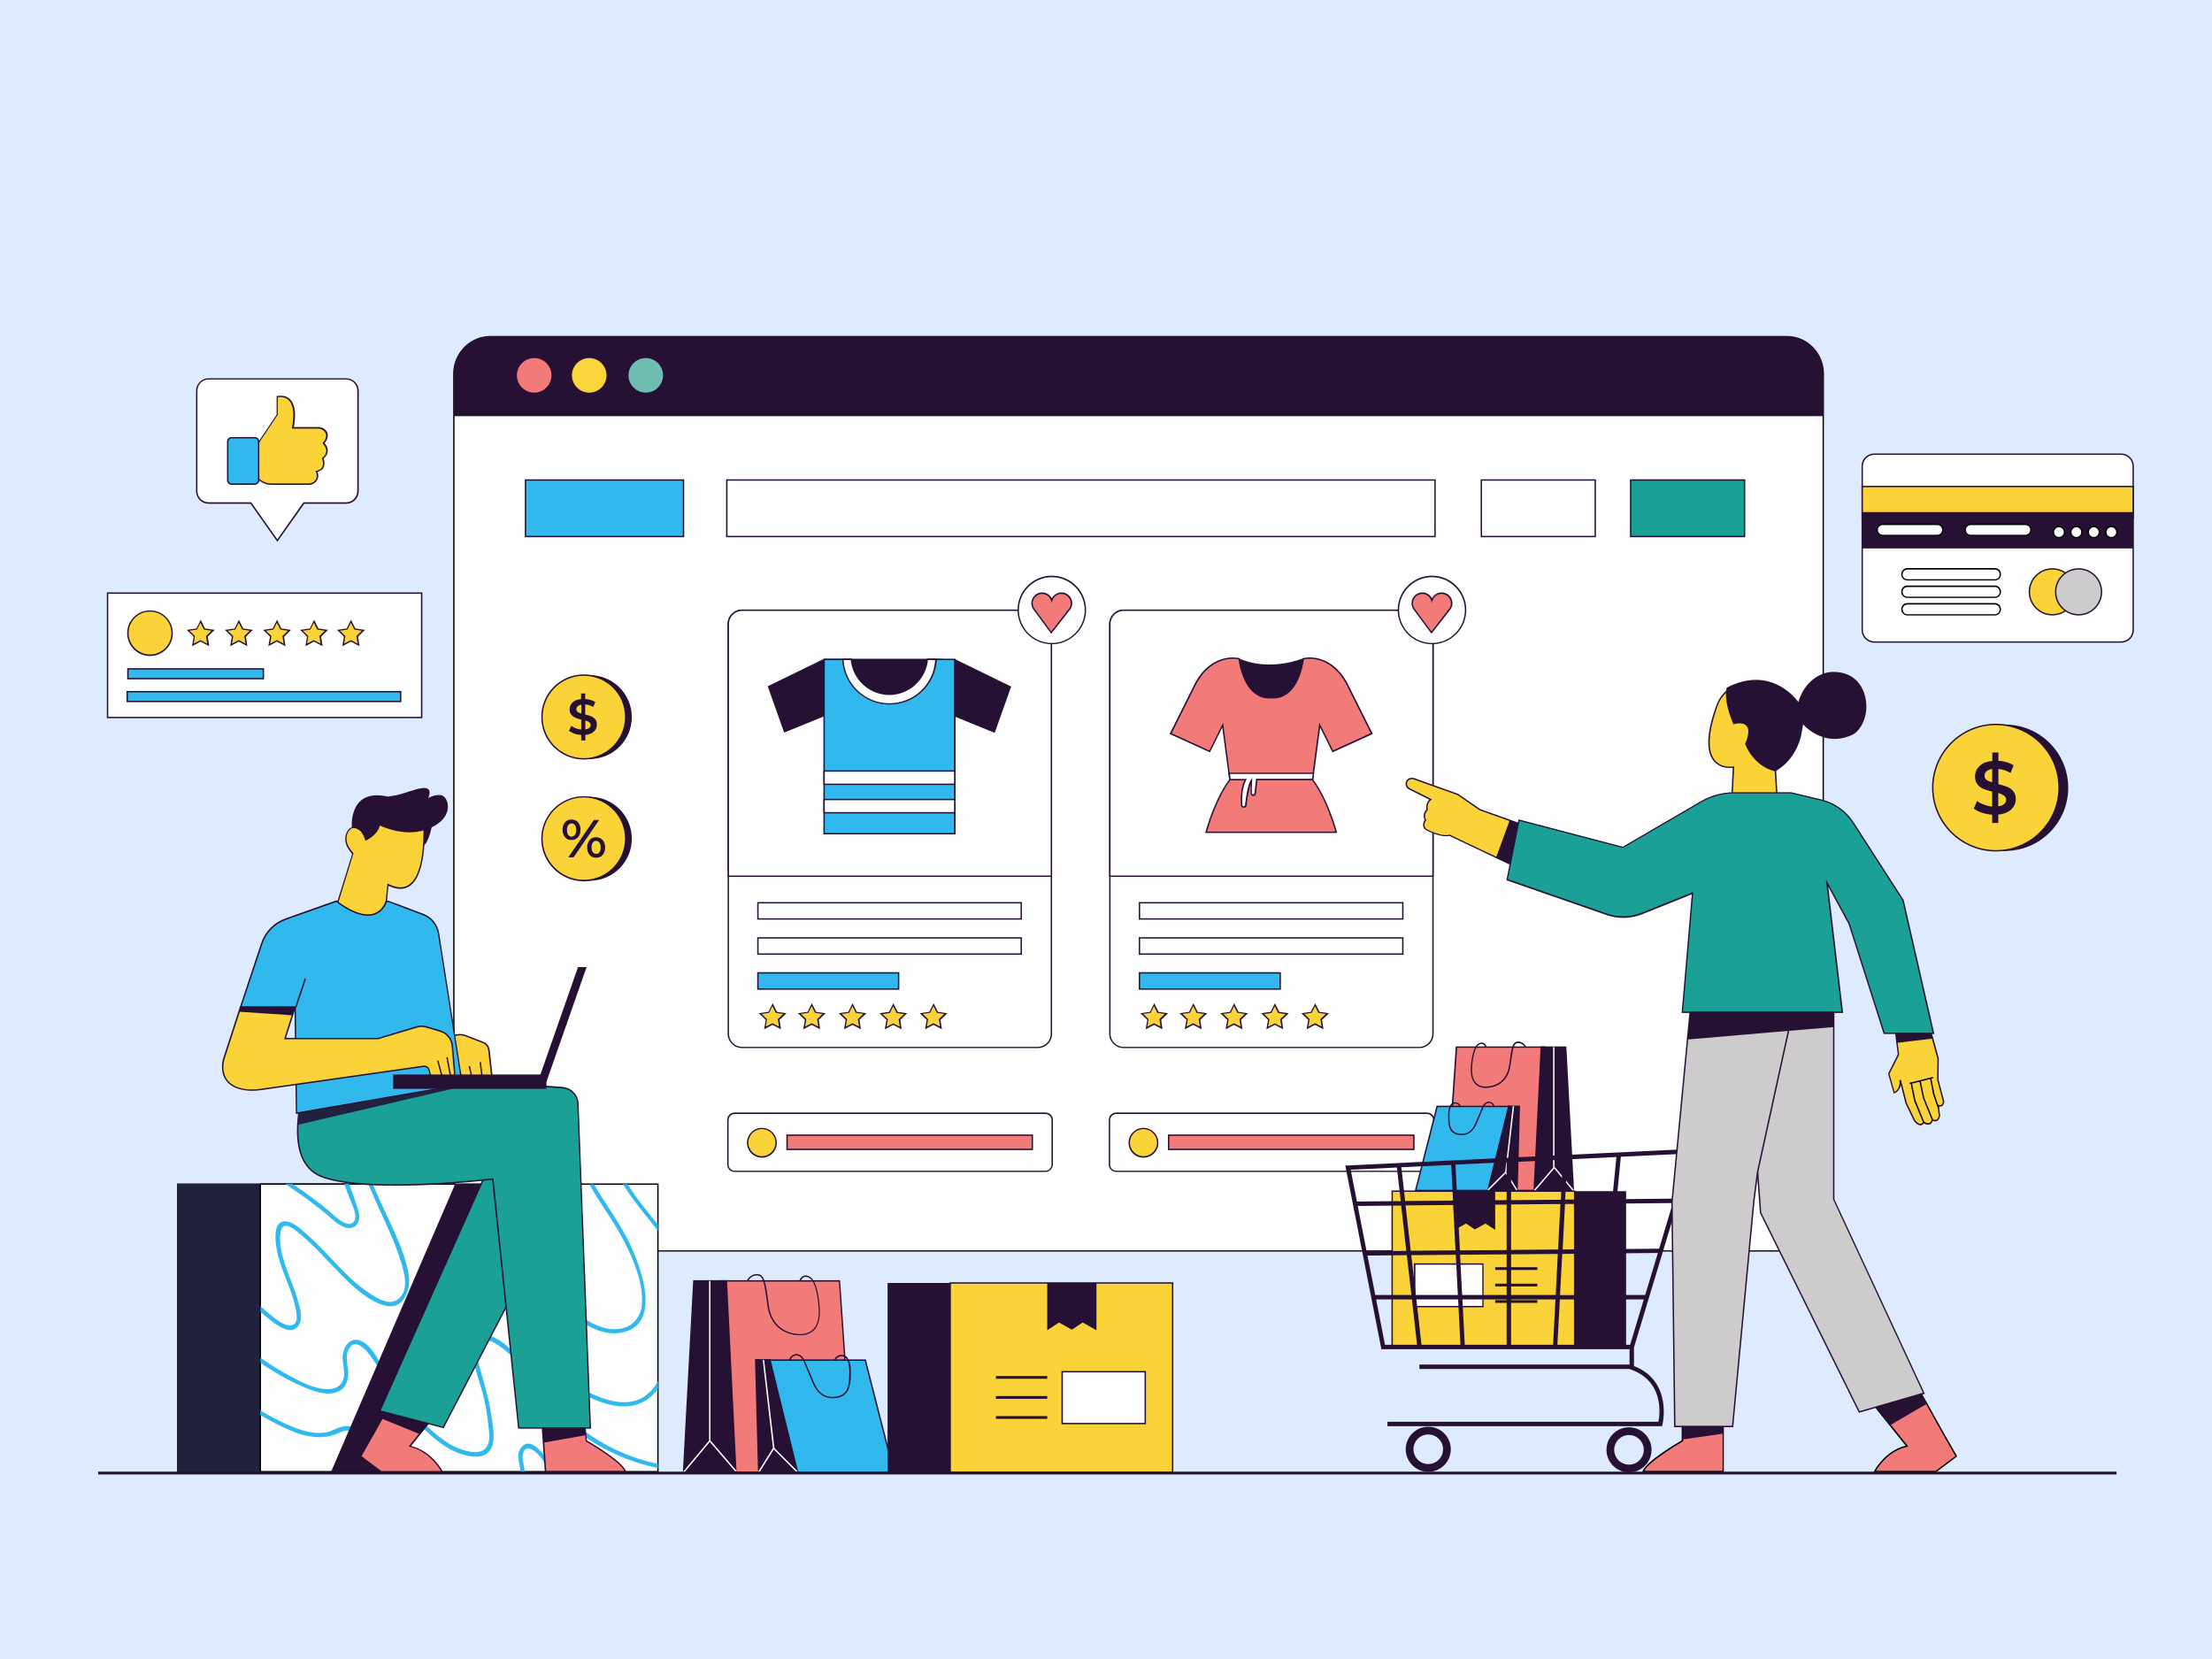<?xml version="1.0" encoding="utf-8"?>
<svg version="1.1" xmlns="http://www.w3.org/2000/svg" viewBox="0 0 1600 1200">
  <style type="text/css">
    .st0{fill:#DEEBFF;}
    .st1{fill:#F0F1F6;}
    .st2{fill:#261134;}
    .st3{fill:#E9EAEE;}
    .st4{fill:#D8DAE6;}
    .st5{fill:#F27B79;}
    .st6{fill:#31B8ED;}
    .st7{fill:#FFFFFF;}
    .st8{fill:#FAD338;}
    .st9{fill:#1BA096;}
    .st10{fill:#CDCBCC;}
    .st11{fill:#FEFEFE;}
    .st12{fill:#F27A79;}
    .st13{fill:#FAD43B;}
    .st14{fill:#6EBCB2;}
    .st15{fill:#21223E;}
  </style>
  <g id="_x31__1_">
    <g id="Background">
      <g>
        <g>
          <rect y="0" class="st0" width="1600" height="1200"/>
        </g>
      </g>
    </g>
    <g id="Screen">
      <g>
        <g>
          <g>
            <g>
              <path class="st11" d="M1318.8,270.2v608.4c0,14.4-11.7,26.2-26.2,26.2H354.5c-14.4,0-26.2-11.7-26.2-26.2V270.2
                c0-14.4,11.7-26.2,26.2-26.2h938.1C1307.1,244.1,1318.8,255.8,1318.8,270.2z"/>
            </g>
          </g>
          <g>
            <g>
              <path d="M1292.7,905.3H354.5c-14.7,0-26.7-12-26.7-26.7V270.2c0-14.7,12-26.7,26.7-26.7h938.1c14.7,0,26.7,12,26.7,26.7
                v608.4C1319.3,893.3,1307.4,905.3,1292.7,905.3z M354.5,244.6c-14.1,0-25.7,11.5-25.7,25.7v608.4
                c0,14.1,11.5,25.7,25.7,25.7h938.1c14.1,0,25.7-11.5,25.7-25.7V270.2c0-14.1-11.5-25.7-25.7-25.7H354.5z"/>
            </g>
          </g>
        </g>
        <g>
          <g>
            <path class="st2" d="M1318.8,269.2v31.8H328.4v-31.8c0-14.4,11.7-26.2,26.2-26.2h938.1
              C1307.1,243.1,1318.8,254.8,1318.8,269.2z"/>
          </g>
        </g>
        <g>
          <g>
            <g>
              <rect x="380.1" y="347.1" class="st6" width="114.3" height="40.9"/>
            </g>
          </g>
          <g>
            <g>
              <path class="st2" d="M494.9,388.6H379.6v-41.9h115.3V388.6z M380.6,387.6h113.3v-39.9H380.6V387.6z"/>
            </g>
          </g>
        </g>
        <g>
          <g>
            <g>
              <rect x="525.7" y="347.1" class="st11" width="512.3" height="40.9"/>
            </g>
          </g>
          <g>
            <g>
              <path class="st2" d="M1038.5,388.6H525.2v-41.9h513.3V388.6z M526.2,387.6h511.3v-39.9H526.2V387.6z"/>
            </g>
          </g>
        </g>
        <g>
          <g>
            <g>
              <circle class="st12" cx="386.4" cy="271.5" r="12.5"/>
            </g>
          </g>
          <g>
            <g>
              <circle class="st13" cx="426.2" cy="271.5" r="12.5"/>
            </g>
          </g>
          <g>
            <g>
              <circle class="st14" cx="467.1" cy="271.5" r="12.5"/>
            </g>
          </g>
        </g>
        <g>
          <g>
            <g>
              <rect x="1071.5" y="347.1" class="st11" width="82.4" height="40.9"/>
            </g>
          </g>
          <g>
            <g>
              <path class="st2" d="M1154.5,388.6H1071v-41.9h83.4V388.6z M1072,387.6h81.4v-39.9H1072V387.6z"/>
            </g>
          </g>
        </g>
        <g>
          <g>
            <g>
              <rect x="1179.5" y="347.1" class="st9" width="82.4" height="40.9"/>
            </g>
          </g>
          <g>
            <g>
              <path class="st2" d="M1262.5,388.6H1179v-41.9h83.4V388.6z M1180,387.6h81.4v-39.9H1180V387.6z"/>
            </g>
          </g>
        </g>
      </g>
      <g>
        <g>
          <g>
            <g>
              <path class="st11" d="M526.5,810.2v32.2c0,2.7,2.2,4.9,4.9,4.9h224.8c2.7,0,4.9-2.2,4.9-4.9v-32.2c0-2.7-2.2-4.9-4.9-4.9
                H531.4C528.7,805.3,526.5,807.5,526.5,810.2z"/>
            </g>
          </g>
          <g>
            <g>
              <path class="st2" d="M756.1,847.7H531.4c-3,0-5.4-2.4-5.4-5.4v-32.2c0-3,2.4-5.4,5.4-5.4h224.8c3,0,5.4,2.4,5.4,5.4v32.2
                C761.5,845.3,759.1,847.7,756.1,847.7z M531.4,805.8c-2.4,0-4.4,2-4.4,4.4v32.2c0,2.4,2,4.4,4.4,4.4h224.8
                c2.4,0,4.4-2,4.4-4.4v-32.2c0-2.4-2-4.4-4.4-4.4H531.4z"/>
            </g>
          </g>
        </g>
        <g>
          <g>
            <g>
              <circle class="st8" cx="551.1" cy="826.6" r="10.3"/>
            </g>
          </g>
          <g>
            <g>
              <path class="st2" d="M551.1,837.4c-6,0-10.8-4.9-10.8-10.8s4.9-10.8,10.8-10.8s10.8,4.9,10.8,10.8S557.1,837.4,551.1,837.4z
                  M551.1,816.7c-5.4,0-9.8,4.4-9.8,9.8s4.4,9.8,9.8,9.8s9.8-4.4,9.8-9.8S556.5,816.7,551.1,816.7z"/>
            </g>
          </g>
        </g>
        <g>
          <g>
            <g>
              <rect x="569.3" y="821.1" class="st5" width="177.4" height="10.3"/>
            </g>
          </g>
          <g>
            <g>
              <path class="st2" d="M747.2,831.9H568.8v-11.3h178.4V831.9z M569.8,830.9h176.4v-9.3H569.8V830.9z"/>
            </g>
          </g>
        </g>
      </g>
      <g>
        <g>
          <g>
            <g>
              <path class="st11" d="M802.5,810.2v32.2c0,2.7,2.2,4.9,4.9,4.9h224.8c2.7,0,4.9-2.2,4.9-4.9v-32.2c0-2.7-2.2-4.9-4.9-4.9
                H807.4C804.7,805.3,802.5,807.5,802.5,810.2z"/>
            </g>
          </g>
          <g>
            <g>
              <path class="st2" d="M1032.1,847.7H807.4c-3,0-5.4-2.4-5.4-5.4v-32.2c0-3,2.4-5.4,5.4-5.4h224.8c3,0,5.4,2.4,5.4,5.4v32.2
                C1037.5,845.3,1035.1,847.7,1032.1,847.7z M807.4,805.8c-2.4,0-4.4,2-4.4,4.4v32.2c0,2.4,2,4.4,4.4,4.4h224.8
                c2.4,0,4.4-2,4.4-4.4v-32.2c0-2.4-2-4.4-4.4-4.4H807.4z"/>
            </g>
          </g>
        </g>
        <g>
          <g>
            <g>
              <circle class="st8" cx="827.1" cy="826.6" r="10.3"/>
            </g>
          </g>
          <g>
            <g>
              <path class="st2" d="M827.1,837.4c-6,0-10.8-4.9-10.8-10.8s4.9-10.8,10.8-10.8s10.8,4.9,10.8,10.8S833.1,837.4,827.1,837.4z
                  M827.1,816.7c-5.4,0-9.8,4.4-9.8,9.8s4.4,9.8,9.8,9.8s9.8-4.4,9.8-9.8S832.5,816.7,827.1,816.7z"/>
            </g>
          </g>
        </g>
        <g>
          <g>
            <g>
              <rect x="845.3" y="821.1" class="st5" width="177.4" height="10.3"/>
            </g>
          </g>
          <g>
            <g>
              <path class="st2" d="M1023.2,831.9H844.8v-11.3h178.4V831.9z M845.8,830.9h176.4v-9.3H845.8V830.9z"/>
            </g>
          </g>
        </g>
      </g>
      <g>
        <g>
          <g>
            <g>
              <path class="st11" d="M1036.5,451.3v296.5c0,5.5-4.4,9.9-9.9,9.9H812.7c-5.5,0-9.9-4.4-9.9-9.9V451.3c0-5.5,4.4-9.9,9.9-9.9
                h213.9C1032.1,441.4,1036.5,445.8,1036.5,451.3z"/>
            </g>
          </g>
          <g>
            <g>
              <path class="st2" d="M1026.6,758.1H812.7c-5.7,0-10.4-4.7-10.4-10.4V451.3c0-5.7,4.7-10.4,10.4-10.4h213.9
                c5.7,0,10.4,4.7,10.4,10.4v296.5C1037,753.5,1032.4,758.1,1026.6,758.1z M812.7,441.9c-5.2,0-9.4,4.2-9.4,9.4v296.5
                c0,5.2,4.2,9.4,9.4,9.4h213.9c5.2,0,9.4-4.2,9.4-9.4V451.3c0-5.2-4.2-9.4-9.4-9.4H812.7z"/>
            </g>
          </g>
        </g>
        <g>
          <g>
            <g>
              <path class="st11" d="M1036.5,451.3v182.5H802.8V451.3c0-5.5,4.4-9.9,9.9-9.9h213.9C1032.1,441.4,1036.5,445.8,1036.5,451.3
                z"/>
            </g>
          </g>
          <g>
            <g>
              <path class="st2" d="M1037,634.3H802.3v-183c0-5.7,4.7-10.4,10.4-10.4h213.9c5.7,0,10.4,4.7,10.4,10.4V634.3z M803.3,633.3
                H1036v-182c0-5.2-4.2-9.4-9.4-9.4H812.7c-5.2,0-9.4,4.2-9.4,9.4V633.3z"/>
            </g>
          </g>
        </g>
        <g>
          <g>
            <g>
              <rect x="824.2" y="653" class="st11" width="190.5" height="11.7"/>
            </g>
          </g>
          <g>
            <g>
              <path class="st2" d="M1015.2,665.2H823.7v-12.7h191.5V665.2z M824.7,664.2h189.5v-10.7H824.7V664.2z"/>
            </g>
          </g>
        </g>
        <g>
          <g>
            <g>
              <rect x="824.2" y="678.3" class="st11" width="190.5" height="11.7"/>
            </g>
          </g>
          <g>
            <g>
              <path class="st2" d="M1015.2,690.6H823.7v-12.7h191.5V690.6z M824.7,689.6h189.5v-10.7H824.7V689.6z"/>
            </g>
          </g>
        </g>
        <g>
          <g>
            <g>
              <rect x="824.2" y="703.7" class="st6" width="101.8" height="11.7"/>
            </g>
          </g>
          <g>
            <g>
              <path class="st2" d="M926.5,715.9H823.7v-12.7h102.8V715.9z M824.7,714.9h100.8v-10.7H824.7V714.9z"/>
            </g>
          </g>
        </g>
        <g>
          <g>
            <g>
              <polygon class="st8" points="834.7,726.7 837.5,732.3 843.6,733.2 839.2,737.5 840.2,743.6 834.7,740.7 829.3,743.6 
                830.3,737.5 825.9,733.2 832,732.3 								"/>
            </g>
          </g>
          <g>
            <g>
              <path class="st2" d="M840.9,744.5l-6.1-3.2l-6.1,3.2l1.2-6.8l-5-4.8l6.9-1l3.1-6.2l3.1,6.2l6.9,1l-5,4.8L840.9,744.5z
                  M834.7,740.1l4.8,2.5l-0.9-5.4l3.9-3.8l-5.4-0.8l-2.4-4.9l-2.4,4.9l-5.4,0.8l3.9,3.8l-0.9,5.4L834.7,740.1z"/>
            </g>
          </g>
        </g>
        <g>
          <g>
            <g>
              <polygon class="st8" points="863.1,726.7 865.8,732.3 872,733.2 867.5,737.5 868.6,743.6 863.1,740.7 857.6,743.6 
                858.7,737.5 854.2,733.2 860.4,732.3 								"/>
            </g>
          </g>
          <g>
            <g>
              <path class="st2" d="M869.2,744.5l-6.1-3.2l-6.1,3.2l1.2-6.8l-5-4.8l6.9-1l3.1-6.2l3.1,6.2l6.9,1l-5,4.8L869.2,744.5z
                  M863.1,740.1l4.8,2.5l-0.9-5.4l3.9-3.8l-5.4-0.8l-2.4-4.9l-2.4,4.9l-5.4,0.8l3.9,3.8l-0.9,5.4L863.1,740.1z"/>
            </g>
          </g>
        </g>
        <g>
          <g>
            <g>
              <polygon class="st8" points="892.6,726.7 895.3,732.3 901.4,733.2 897,737.5 898.1,743.6 892.6,740.7 887.1,743.6 
                888.2,737.5 883.7,733.2 889.8,732.3 								"/>
            </g>
          </g>
          <g>
            <g>
              <path class="st2" d="M898.7,744.5l-6.1-3.2l-6.1,3.2l1.2-6.8l-5-4.8l6.9-1l3.1-6.2l3.1,6.2l6.9,1l-5,4.8L898.7,744.5z
                  M892.6,740.1l4.8,2.5l-0.9-5.4l3.9-3.8l-5.4-0.8l-2.4-4.9l-2.4,4.9l-5.4,0.8l3.9,3.8l-0.9,5.4L892.6,740.1z"/>
            </g>
          </g>
        </g>
        <g>
          <g>
            <g>
              <polygon class="st8" points="922.1,726.7 924.8,732.3 930.9,733.2 926.5,737.5 927.6,743.6 922.1,740.7 916.6,743.6 
                917.6,737.5 913.2,733.2 919.3,732.3 								"/>
            </g>
          </g>
          <g>
            <g>
              <path class="st2" d="M928.2,744.5l-6.1-3.2l-6.1,3.2l1.2-6.8l-5-4.8l6.9-1l3.1-6.2l3.1,6.2l6.9,1l-5,4.8L928.2,744.5z
                  M914.3,733.5l3.9,3.8l-0.9,5.4l4.8-2.5l4.8,2.5l-0.9-5.4l3.9-3.8l-5.4-0.8l-2.4-4.9l-2.4,4.9L914.3,733.5z"/>
            </g>
          </g>
        </g>
        <g>
          <g>
            <g>
              <polygon class="st8" points="951.2,726.7 953.9,732.3 960,733.2 955.6,737.5 956.6,743.6 951.2,740.7 945.7,743.6 
                946.7,737.5 942.3,733.2 948.4,732.3 								"/>
            </g>
          </g>
          <g>
            <g>
              <path class="st2" d="M957.3,744.5l-6.1-3.2l-6.1,3.2l1.2-6.8l-5-4.8l6.9-1l3.1-6.2l3.1,6.2l6.9,1l-5,4.8L957.3,744.5z
                  M951.2,740.1l4.8,2.5l-0.9-5.4l3.9-3.8l-5.4-0.8l-2.4-4.9l-2.4,4.9l-5.4,0.8l3.9,3.8l-0.9,5.4L951.2,740.1z"/>
            </g>
          </g>
        </g>
        <g>
          <g>
            <g>
              <path class="st2" d="M896.3,476.8c4.3,2,22,8.7,46.4-0.1c0.5-0.2,1,0.2,1,0.7v35.5c0,0.4-0.3,0.7-0.7,0.7h-46.8
                c-0.4,0-0.7-0.3-0.7-0.7l-0.2-35.3C895.3,476.9,895.8,476.6,896.3,476.8z"/>
            </g>
          </g>
          <g>
            <g>
              <path class="st2" d="M943,514h-46.8c-0.7,0-1.2-0.5-1.2-1.2l-0.2-35.3c0-0.4,0.2-0.8,0.6-1c0.3-0.2,0.8-0.3,1.2-0.1
                c4.7,2.2,22,8.5,46.1-0.2c0.4-0.1,0.8-0.1,1.1,0.1c0.3,0.2,0.5,0.6,0.5,1v35.5C944.2,513.5,943.7,514,943,514z M896,477.2
                c0,0-0.1,0-0.1,0c0,0-0.1,0.1-0.1,0.2l0.2,35.3c0,0.1,0.1,0.2,0.2,0.2H943c0.1,0,0.2-0.1,0.2-0.2v-35.5
                c0-0.1-0.1-0.1-0.1-0.2c0,0-0.1-0.1-0.2,0C918.5,485.9,900.9,479.4,896,477.2L896,477.2C896.1,477.2,896,477.2,896,477.2z"
                />
            </g>
          </g>
        </g>
        <g>
          <g>
            <g>
              <path class="st5" d="M949.4,564.1c0,0,9.3,10.4,17.2,37.9h-94.2c7.9-27.5,17.2-37.9,17.2-37.9l0-0.1l-0.6-4.6l-4.6-34.9
                l-9.4,19.1l-28.2-12.9l16.4-32.7c12.4-27,33.1-21.4,33.1-21.4c3.2,20.2,11.6,26.2,18,27.8c1.2,0.3,2.5,0.4,3.7,0.4h3.2
                c1.3,0,2.5-0.1,3.7-0.4c6.4-1.6,14.8-7.6,18-27.8c0,0,20.7-5.6,33.1,21.4l16.4,32.7L964,543.5l-9.4-19.1l-4.6,34.9l-0.6,4.5
                L949.4,564.1z"/>
            </g>
          </g>
          <g>
            <g>
              <path class="st2" d="M967.2,602.5h-95.5l0.2-0.6c7.3-25.4,15.9-36.4,17.2-37.9l-5-37.8l-8.9,18l-29.2-13.3l16.6-33.2
                c12.4-27.1,33.4-21.7,33.7-21.7l0.3,0.1l0.1,0.3c3.1,19.9,11.3,25.9,17.6,27.4c1.1,0.3,2.3,0.4,3.6,0.4h3.2
                c1.3,0,2.5-0.1,3.6-0.4c6.3-1.5,14.4-7.5,17.6-27.4l0.1-0.3l0.3-0.1c0.2-0.1,21.2-5.4,33.7,21.7l16.6,33.2l-29.2,13.3
                l-8.9-18l-5,37.8c1.2,1.5,9.9,12.5,17.2,38L967.2,602.5z M873.1,601.5h92.8c-7.7-26.6-16.8-37-16.9-37.1l-0.1-0.2l0-0.5
                l5.4-41l9.9,20.1l27.3-12.5l-16.1-32.2c-11.3-24.5-29.6-21.8-32.2-21.2c-3.3,20.1-11.7,26.3-18.3,27.9
                c-1.2,0.3-2.5,0.4-3.8,0.4h-3.2c-1.4,0-2.7-0.1-3.8-0.4c-6.5-1.6-15-7.7-18.3-27.9c-2.6-0.5-20.9-3.3-32.2,21.2l-16.1,32.3
                l27.3,12.5l9.9-20.1l5.4,41.5l-0.2,0.2C889.9,564.5,880.8,574.9,873.1,601.5z"/>
            </g>
          </g>
        </g>
        <g>
          <g>
            <g>
              <path class="st11" d="M950,559.4l-0.6,4.5H909c-0.4,2.9-0.9,7.8-1.1,10.1c0,0.4-0.2,0.7-0.5,0.9c-0.3,0.2-0.6,0.4-1,0.4
                c-0.8,0-1.4-0.6-1.5-1.4c-0.1-3.8,0.2-9.4,0.2-9.4c-2.4,3.8-3.7,14.3-4.1,18c0,0.4-0.2,0.7-0.5,1c-0.3,0.2-0.6,0.4-1,0.4
                c-0.8,0-1.4-0.6-1.5-1.4c-0.9-12.7,2.8-18.4,2.8-18.4h-11.3l-0.6-4.6H950z"/>
            </g>
          </g>
          <g>
            <g>
              <path class="st2" d="M899.6,584.3c-1,0-1.9-0.8-2-1.8c-0.7-10.2,1.5-16,2.5-18h-10.9l-0.7-5.6h62.1l-0.7,5.5h-40.4
                c-0.4,3.2-0.9,8.1-1,9.6c-0.1,0.5-0.3,0.9-0.6,1.3c-0.4,0.3-0.8,0.5-1.3,0.5c-1.1,0-1.9-0.8-2-1.9c-0.1-2.2,0-4.9,0.1-6.9
                c-1.7,4.7-2.7,12.9-3,15.6c-0.1,0.5-0.3,0.9-0.6,1.3C900.5,584.1,900.1,584.3,899.6,584.3z M890.1,563.4h11.8l-0.5,0.8
                c0,0.1-3.6,5.8-2.8,18.1c0,0.5,0.5,0.9,1,0.9c0.2,0,0.5-0.1,0.7-0.3c0.2-0.2,0.3-0.4,0.3-0.6c0.4-4.2,1.7-14.3,4.2-18.2
                l1-1.6l-0.1,1.9c0,0.1-0.3,5.5-0.2,9.3c0,0.5,0.4,0.9,1,0.9c0.2,0,0.5-0.1,0.6-0.2c0.2-0.2,0.3-0.4,0.3-0.6
                c0.2-1.6,0.7-6.9,1.1-10.1l0.1-0.4H949l0.5-3.5h-59.8L890.1,563.4z"/>
            </g>
          </g>
        </g>
        <g>
          <g>
            <g>
              <g>
                <circle class="st11" cx="1035.8" cy="441.3" r="24.3"/>
              </g>
            </g>
            <g>
              <g>
                <path class="st2" d="M1035.8,466c-13.6,0-24.8-11.1-24.8-24.8s11.1-24.8,24.8-24.8s24.8,11.1,24.8,24.8
                  S1049.4,466,1035.8,466z M1035.8,417.5c-13.1,0-23.8,10.7-23.8,23.8s10.7,23.8,23.8,23.8s23.8-10.7,23.8-23.8
                  S1048.8,417.5,1035.8,417.5z"/>
              </g>
            </g>
          </g>
          <g>
            <g>
              <g>
                <path class="st5" d="M1042.7,429.1c-3.3,0-6.1,2.2-7,5.2c-0.9-3-3.7-5.2-7-5.2c-4,0-7.3,3.3-7.3,7.3c0,1.3,0.4,2.5,1,3.6h0
                  c0.3,0.5,0.6,0.9,1,1.3l12,16.3l12.4-16c0.5-0.5,0.9-1,1.2-1.6h0c0.6-1.1,1-2.3,1-3.6
                  C1050,432.4,1046.7,429.1,1042.7,429.1z"/>
              </g>
            </g>
            <g>
              <g>
                <path class="st2" d="M1035.4,458.4l-12.4-16.8c-0.4-0.4-0.7-0.9-1-1.4c-0.7-1.2-1-2.5-1-3.9c0-4.3,3.5-7.8,7.8-7.8
                  c3,0,5.7,1.7,7,4.3c1.3-2.6,4-4.3,7-4.3c4.3,0,7.8,3.5,7.8,7.8c0,1.3-0.4,2.7-1,3.9c-0.4,0.6-0.8,1.2-1.3,1.7L1035.4,458.4
                  z M1028.8,429.6c-3.7,0-6.8,3-6.8,6.8c0,1.2,0.3,2.3,0.9,3.4c0.3,0.4,0.6,0.8,0.9,1.2l11.6,15.8l12-15.5
                  c0.5-0.5,0.9-1,1.2-1.5c0.6-1,0.9-2.2,0.9-3.4c0-3.7-3-6.8-6.8-6.8c-3,0-5.6,1.9-6.5,4.8l-0.5,1.6l-0.5-1.6
                  C1034.4,431.6,1031.8,429.6,1028.8,429.6z"/>
              </g>
            </g>
          </g>
        </g>
      </g>
      <g>
        <g>
          <g>
            <g>
              <path class="st11" d="M760.5,451.3v296.5c0,5.5-4.4,9.9-9.9,9.9H536.7c-5.5,0-9.9-4.4-9.9-9.9V451.3c0-5.5,4.4-9.9,9.9-9.9
                h213.9C756.1,441.4,760.5,445.8,760.5,451.3z"/>
            </g>
          </g>
          <g>
            <g>
              <path class="st2" d="M750.6,758.1H536.7c-5.7,0-10.4-4.7-10.4-10.4V451.3c0-5.7,4.7-10.4,10.4-10.4h213.9
                c5.7,0,10.4,4.7,10.4,10.4v296.5C761,753.5,756.4,758.1,750.6,758.1z M536.7,441.9c-5.2,0-9.4,4.2-9.4,9.4v296.5
                c0,5.2,4.2,9.4,9.4,9.4h213.9c5.2,0,9.4-4.2,9.4-9.4V451.3c0-5.2-4.2-9.4-9.4-9.4H536.7z"/>
            </g>
          </g>
        </g>
        <g>
          <g>
            <g>
              <path class="st11" d="M760.5,451.3v182.5H526.8V451.3c0-5.5,4.4-9.9,9.9-9.9h213.9C756.1,441.4,760.5,445.8,760.5,451.3z"/>
            </g>
          </g>
          <g>
            <g>
              <path class="st2" d="M761,634.3H526.3v-183c0-5.7,4.7-10.4,10.4-10.4h213.9c5.7,0,10.4,4.7,10.4,10.4V634.3z M527.3,633.3
                H760v-182c0-5.2-4.2-9.4-9.4-9.4H536.7c-5.2,0-9.4,4.2-9.4,9.4V633.3z"/>
            </g>
          </g>
        </g>
        <g>
          <g>
            <g>
              <rect x="548.2" y="653" class="st11" width="190.5" height="11.7"/>
            </g>
          </g>
          <g>
            <g>
              <path class="st2" d="M739.2,665.2H547.7v-12.7h191.5V665.2z M548.7,664.2h189.5v-10.7H548.7V664.2z"/>
            </g>
          </g>
        </g>
        <g>
          <g>
            <g>
              <rect x="548.2" y="678.3" class="st11" width="190.5" height="11.7"/>
            </g>
          </g>
          <g>
            <g>
              <path class="st2" d="M739.2,690.6H547.7v-12.7h191.5V690.6z M548.7,689.6h189.5v-10.7H548.7V689.6z"/>
            </g>
          </g>
        </g>
        <g>
          <g>
            <g>
              <rect x="548.2" y="703.7" class="st6" width="101.8" height="11.7"/>
            </g>
          </g>
          <g>
            <g>
              <path class="st2" d="M650.5,715.9H547.7v-12.7h102.8V715.9z M548.7,714.9h100.8v-10.7H548.7V714.9z"/>
            </g>
          </g>
        </g>
        <g>
          <g>
            <g>
              <polygon class="st8" points="558.7,726.7 561.5,732.3 567.6,733.2 563.2,737.5 564.2,743.6 558.7,740.7 553.3,743.6 
                554.3,737.5 549.9,733.2 556,732.3 								"/>
            </g>
          </g>
          <g>
            <g>
              <path class="st2" d="M564.9,744.5l-6.1-3.2l-6.1,3.2l1.2-6.8l-5-4.8l6.9-1l3.1-6.2l3.1,6.2l6.9,1l-5,4.8L564.9,744.5z
                  M558.7,740.1l4.8,2.5l-0.9-5.4l3.9-3.8l-5.4-0.8l-2.4-4.9l-2.4,4.9l-5.4,0.8l3.9,3.8l-0.9,5.4L558.7,740.1z"/>
            </g>
          </g>
        </g>
        <g>
          <g>
            <g>
              <polygon class="st8" points="587.1,726.7 589.8,732.3 596,733.2 591.5,737.5 592.6,743.6 587.1,740.7 581.6,743.6 
                582.7,737.5 578.2,733.2 584.4,732.3 								"/>
            </g>
          </g>
          <g>
            <g>
              <path class="st2" d="M593.2,744.5l-6.1-3.2l-6.1,3.2l1.2-6.8l-5-4.8l6.9-1l3.1-6.2l3.1,6.2l6.9,1l-5,4.8L593.2,744.5z
                  M587.1,740.1l4.8,2.5l-0.9-5.4l3.9-3.8l-5.4-0.8l-2.4-4.9l-2.4,4.9l-5.4,0.8l3.9,3.8l-0.9,5.4L587.1,740.1z"/>
            </g>
          </g>
        </g>
        <g>
          <g>
            <g>
              <polygon class="st8" points="616.6,726.7 619.3,732.3 625.4,733.2 621,737.5 622.1,743.6 616.6,740.7 611.1,743.6 
                612.2,737.5 607.7,733.2 613.8,732.3 								"/>
            </g>
          </g>
          <g>
            <g>
              <path class="st2" d="M622.7,744.5l-6.1-3.2l-6.1,3.2l1.2-6.8l-5-4.8l6.9-1l3.1-6.2l3.1,6.2l6.9,1l-5,4.8L622.7,744.5z
                  M616.6,740.1l4.8,2.5l-0.9-5.4l3.9-3.8l-5.4-0.8l-2.4-4.9l-2.4,4.9l-5.4,0.8l3.9,3.8l-0.9,5.4L616.6,740.1z"/>
            </g>
          </g>
        </g>
        <g>
          <g>
            <g>
              <polygon class="st8" points="646.1,726.7 648.8,732.3 654.9,733.2 650.5,737.5 651.6,743.6 646.1,740.7 640.6,743.6 
                641.6,737.5 637.2,733.2 643.3,732.3 								"/>
            </g>
          </g>
          <g>
            <g>
              <path class="st2" d="M652.2,744.5l-6.1-3.2l-6.1,3.2l1.2-6.8l-5-4.8l6.9-1l3.1-6.2l3.1,6.2l6.9,1l-5,4.8L652.2,744.5z
                  M638.3,733.5l3.9,3.8l-0.9,5.4l4.8-2.5l4.8,2.5l-0.9-5.4l3.9-3.8l-5.4-0.8l-2.4-4.9l-2.4,4.9L638.3,733.5z"/>
            </g>
          </g>
        </g>
        <g>
          <g>
            <g>
              <polygon class="st8" points="675.2,726.7 677.9,732.3 684,733.2 679.6,737.5 680.6,743.6 675.2,740.7 669.7,743.6 
                670.7,737.5 666.3,733.2 672.4,732.3 								"/>
            </g>
          </g>
          <g>
            <g>
              <path class="st2" d="M681.3,744.5l-6.1-3.2l-6.1,3.2l1.2-6.8l-5-4.8l6.9-1l3.1-6.2l3.1,6.2l6.9,1l-5,4.8L681.3,744.5z
                  M675.2,740.1l4.8,2.5l-0.9-5.4l3.9-3.8l-5.4-0.8l-2.4-4.9l-2.4,4.9l-5.4,0.8l3.9,3.8l-0.9,5.4L675.2,740.1z"/>
            </g>
          </g>
        </g>
        <g>
          <g>
            <g>
              <polygon class="st2" points="690.6,477.2 681.4,477.2 681.4,477 596.3,477 556,496.7 567.6,529.3 596.1,517.7 632.8,517.3 
                690.7,517.9 719.2,529.5 730.8,496.9 								"/>
            </g>
          </g>
          <g>
            <g>
              <path class="st2" d="M719.5,530.1l-28.9-11.8l-57.9-0.6l-36.6,0.4l-28.9,11.8l-11.9-33.5l40.8-19.9h85.7l0,0.2h8.8
                l40.8,19.9L719.5,530.1z M632.8,516.8l58.1,0.6l28.1,11.4l11.3-31.7l-39.8-19.4h-9.6l0-0.2h-84.5l-39.8,19.4l11.3,31.7
                l28.1-11.4L632.8,516.8z"/>
            </g>
          </g>
        </g>
        <g>
          <g>
            <g>
              <path class="st6" d="M690.6,477v126h-94.5V477h19.8c1.2,14.1,13,25.2,27.5,25.2c14.4,0,26.2-11.1,27.5-25.2H690.6z"/>
            </g>
          </g>
          <g>
            <g>
              <path class="st2" d="M691.1,603.5h-95.5v-127h20.8l0,0.5c1.2,13.9,13,24.7,27,24.7c13.9,0,25.8-10.9,27-24.7l0-0.5h20.8
                V603.5z M596.6,602.5h93.5v-125h-18.8c-1.5,14.1-13.6,25.2-27.9,25.2c-14.3,0-26.5-11-27.9-25.2h-18.9V602.5z"/>
            </g>
          </g>
        </g>
        <g>
          <g>
            <g>
              <path class="st7" d="M677,477c-0.8,17.9-15.6,32.2-33.7,32.2c-18.1,0-32.9-14.3-33.7-32.2h6.2c1.2,14.1,13,25.2,27.5,25.2
                c14.4,0,26.2-11.1,27.5-25.2H677z"/>
            </g>
          </g>
          <g>
            <g>
              <path class="st2" d="M643.4,509.6c-18.3,0-33.3-14.3-34.2-32.6l0-0.5h7.2l0,0.5c1.2,13.9,13,24.7,27,24.7
                c13.9,0,25.8-10.9,27-24.7l0-0.5h7.2l0,0.5C676.7,495.3,661.7,509.6,643.4,509.6z M610.2,477.5
                c1.1,17.5,15.5,31.2,33.1,31.2c17.6,0,32.1-13.6,33.1-31.2h-5.2c-1.5,14.1-13.6,25.2-27.9,25.2c-14.3,0-26.5-11-27.9-25.2
                H610.2z"/>
            </g>
          </g>
        </g>
        <g>
          <g>
            <g>
              <rect x="596.1" y="557.7" class="st11" width="94.5" height="9.6"/>
            </g>
          </g>
          <g>
            <g>
              <path class="st2" d="M691.1,567.8h-95.5v-10.6h95.5V567.8z M596.6,566.8h93.5v-8.6h-93.5V566.8z"/>
            </g>
          </g>
        </g>
        <g>
          <g>
            <g>
              <rect x="596.1" y="578.3" class="st11" width="94.5" height="9.6"/>
            </g>
          </g>
          <g>
            <g>
              <path class="st2" d="M691.1,588.4h-95.5v-10.6h95.5V588.4z M596.6,587.4h93.5v-8.6h-93.5V587.4z"/>
            </g>
          </g>
        </g>
        <g>
          <g>
            <g>
              <g>
                <circle class="st11" cx="760.8" cy="441.3" r="24.3"/>
              </g>
            </g>
            <g>
              <g>
                <path class="st2" d="M760.8,466c-13.6,0-24.8-11.1-24.8-24.8s11.1-24.8,24.8-24.8s24.8,11.1,24.8,24.8S774.4,466,760.8,466
                  z M760.8,417.5c-13.1,0-23.8,10.7-23.8,23.8s10.7,23.8,23.8,23.8s23.8-10.7,23.8-23.8S773.8,417.5,760.8,417.5z"/>
              </g>
            </g>
          </g>
          <g>
            <g>
              <g>
                <path class="st5" d="M767.7,429.1c-3.3,0-6.1,2.2-7,5.2c-0.9-3-3.7-5.2-7-5.2c-4,0-7.3,3.3-7.3,7.3c0,1.3,0.4,2.5,1,3.6h0
                  c0.3,0.5,0.6,0.9,1,1.3l12,16.3l12.4-16c0.5-0.5,0.9-1,1.2-1.6h0c0.6-1.1,1-2.3,1-3.6C775,432.4,771.7,429.1,767.7,429.1z"
                  />
              </g>
            </g>
            <g>
              <g>
                <path class="st2" d="M760.4,458.4l-12.4-16.8c-0.4-0.4-0.7-0.9-1-1.4c-0.7-1.2-1-2.5-1-3.9c0-4.3,3.5-7.8,7.8-7.8
                  c3,0,5.7,1.7,7,4.3c1.3-2.6,4-4.3,7-4.3c4.3,0,7.8,3.5,7.8,7.8c0,1.3-0.4,2.7-1,3.9c-0.4,0.6-0.8,1.2-1.3,1.7L760.4,458.4z
                    M753.8,429.6c-3.7,0-6.8,3-6.8,6.8c0,1.2,0.3,2.3,0.9,3.4c0.3,0.4,0.6,0.8,0.9,1.2l11.6,15.8l12-15.5
                  c0.5-0.5,0.9-1,1.2-1.5c0.6-1,0.9-2.2,0.9-3.4c0-3.7-3-6.8-6.8-6.8c-3,0-5.6,1.9-6.5,4.8l-0.5,1.6l-0.5-1.6
                  C759.4,431.6,756.8,429.6,753.8,429.6z"/>
              </g>
            </g>
          </g>
        </g>
      </g>
    </g>
    <g id="Discount_Icon">
      <g>
        <g>
          <circle class="st2" cx="426.7" cy="606.7" r="30.3"/>
        </g>
      </g>
      <g>
        <g>
          <g>
            <circle class="st8" cx="422.3" cy="606.7" r="30.3"/>
          </g>
        </g>
        <g>
          <g>
            <path class="st2" d="M422.3,637.5c-17,0-30.8-13.8-30.8-30.8s13.8-30.8,30.8-30.8s30.8,13.8,30.8,30.8
              S439.3,637.5,422.3,637.5z M422.3,576.8c-16.4,0-29.8,13.4-29.8,29.8c0,16.4,13.4,29.8,29.8,29.8c16.4,0,29.8-13.4,29.8-29.8
              C452.1,590.2,438.7,576.8,422.3,576.8z"/>
          </g>
        </g>
      </g>
      <g>
        <g>
          <g>
            <path class="st2" d="M408.7,605.6c-1.2-1.4-1.8-3.2-1.8-5.4c0-2.2,0.6-4,1.8-5.4c1.2-1.4,2.7-2,4.7-2c1.9,0,3.5,0.7,4.7,2
              c1.2,1.4,1.8,3.1,1.8,5.4c0,2.2-0.6,4-1.8,5.4c-1.2,1.4-2.8,2-4.7,2C411.5,607.7,409.9,607,408.7,605.6z M415.9,603.8
              c0.6-0.8,0.9-2,0.9-3.5c0-1.5-0.3-2.7-0.9-3.5c-0.6-0.8-1.4-1.2-2.5-1.2c-1,0-1.8,0.4-2.4,1.3c-0.6,0.8-0.9,2-0.9,3.5
              s0.3,2.6,0.9,3.5c0.6,0.8,1.4,1.3,2.4,1.3C414.5,605,415.3,604.6,415.9,603.8z M429.6,593.1h3.8l-18.5,27h-3.8L429.6,593.1z
                M426.5,618.4c-1.2-1.4-1.8-3.2-1.8-5.4c0-2.2,0.6-4,1.8-5.4c1.2-1.4,2.7-2,4.7-2c1.9,0,3.5,0.7,4.7,2
              c1.2,1.4,1.8,3.2,1.8,5.4c0,2.2-0.6,4-1.8,5.4c-1.2,1.4-2.8,2-4.7,2C429.2,620.4,427.7,619.8,426.5,618.4z M433.6,616.5
              c0.6-0.8,0.9-2,0.9-3.5c0-1.5-0.3-2.6-0.9-3.5c-0.6-0.8-1.4-1.3-2.4-1.3c-1,0-1.8,0.4-2.4,1.2c-0.6,0.8-0.9,2-0.9,3.5
              c0,1.5,0.3,2.7,0.9,3.5c0.6,0.8,1.4,1.2,2.4,1.2C432.2,617.7,433,617.3,433.6,616.5z"/>
          </g>
        </g>
      </g>
    </g>
    <g id="Package_1_">
      <g>
        <g>
          <g>
            <polygon class="st5" points="1053.6,757.4 1046.4,861.1 1117.6,861.1 1117.6,757.4 							"/>
          </g>
        </g>
        <g>
          <g>
            <path class="st2" d="M1118.1,861.6h-72.3l7.2-104.7h65.1V861.6z M1047,860.6h70.2V757.9H1054L1047,860.6z"/>
          </g>
        </g>
      </g>
      <g>
        <g>
          <g>
            <polygon class="st2" points="1114.8,757.4 1109.7,861.1 1138,861.1 1132.5,757.4 							"/>
          </g>
        </g>
        <g>
          <g>
            <path class="st2" d="M1138.6,861.6h-29.4l0-0.5l5.2-104.2h18.6l0,0.5L1138.6,861.6z M1110.2,860.6h27.3l-5.5-102.8h-16.7
              L1110.2,860.6z"/>
          </g>
        </g>
      </g>
      <g>
        <g>
          <path class="st2" d="M1074.8,787c-1.9,0-4.8-0.4-7.2-2.5c-2.2-2-3.5-5.1-3.7-9.2c-0.3-4.8,1-18,5.5-20.5
            c1.4-0.7,2.6-0.9,3.6-0.5c1.7,0.7,2.3,2.8,2.4,2.9l-1,0.3c0,0-0.5-1.7-1.8-2.2c-0.8-0.3-1.7-0.2-2.8,0.4
            c-3.6,2-5.3,13.8-5,19.5c0.2,3.8,1.3,6.7,3.3,8.5c2.4,2.2,5.5,2.3,7.2,2.2c13.5-0.7,15.8-12.1,16.1-14.4
            c0.2-1.2,0.3-2.2,0.5-3.3c1.5-10.8,2.1-15.3,6.9-14.8c3.6,0.4,4.9,3.5,5,3.7l-0.9,0.4c0-0.1-1.1-2.7-4.2-3
            c-3.6-0.4-4.2,2.8-5.8,13.9c-0.1,1-0.3,2.1-0.5,3.3c-0.3,2.4-2.8,14.5-17.1,15.2C1075.3,787,1075.1,787,1074.8,787z"/>
        </g>
      </g>
      <g>
        <g>
          <g>
            <polygon class="st6" points="1039.5,800.3 1093.1,800.3 1089.1,861.1 1024,861.1 							"/>
          </g>
        </g>
        <g>
          <g>
            <path class="st2" d="M1089.5,861.6h-66.2l15.8-61.8h54.5L1089.5,861.6z M1024.6,860.6h64l4-59.8h-52.7L1024.6,860.6z"/>
          </g>
        </g>
      </g>
      <g>
        <g>
          <g>
            <polygon class="st2" points="1098.9,800.2 1091.2,800.2 1076.2,861.1 1097.3,861.1 							"/>
          </g>
        </g>
        <g>
          <g>
            <path class="st2" d="M1097.8,861.6h-22.2l15.3-61.9h8.6L1097.8,861.6z M1076.8,860.6h20l1.6-59.9h-6.8L1076.8,860.6z"/>
          </g>
        </g>
      </g>
      <g>
        <g>
          <path class="st2" d="M1057.3,821.1c-9.4,0-9.7-7.4-9.8-11.3c0-0.3,0-0.6,0-0.9c-0.5-9.3,2.5-11.1,3.8-11.4
            c4.1-1,5.4,2.8,5.4,2.8l-0.9,0.3c0-0.1-1.1-3-4.2-2.2c-0.8,0.2-3.6,1.6-3.1,10.4c0,0.3,0,0.6,0,0.9c0.1,3.9,0.4,10.4,8.8,10.4
            c0,0,0.1,0,0.1,0c2.8,0,6.8-0.8,9.8-7.7l5.2-12.3c0.1-0.2,1.9-3.9,5.2-3.2c2.8,0.6,3.4,3.2,3.5,3.3l-1,0.2
            c0-0.1-0.5-2.1-2.7-2.6c-2.5-0.5-4,2.6-4.1,2.7l-5.2,12.3c-2.4,5.5-6,8.2-10.8,8.3C1057.4,821.1,1057.4,821.1,1057.3,821.1z"
            />
        </g>
      </g>
      <g>
        <g>
          <polygon class="st7" points="1138,861.8 1123.4,844.2 1123.4,757.4 1124.4,757.4 1124.4,843.9 1138.8,861.2 						"/>
        </g>
      </g>
      <g>
        <g>
          
            <rect x="1106" y="851.9" transform="matrix(0.651 -0.759 0.759 0.651 -257.121 1145.715)" class="st7" width="21.9" height="1"/>
        </g>
      </g>
      <g>
        <g>
          <polygon class="st7" points="1096.7,861 1088.7,848.1 1088.7,848 1094.2,800.1 1095.2,800.2 1089.7,847.9 1097.5,860.4 						
            "/>
        </g>
      </g>
      <g>
        <g>
          
            <rect x="1073.9" y="853.9" transform="matrix(0.707 -0.707 0.707 0.707 -286.966 1015.922)" class="st7" width="18" height="1"/>
        </g>
      </g>
    </g>
    <g id="Package_Box_1_">
      <g>
        <g>
          <rect x="1031.8" y="861.6" class="st2" width="144.4" height="112.4"/>
        </g>
      </g>
      <g>
        <g>
          <g>
            <rect x="1007" y="861.6" class="st8" width="132" height="112.4"/>
          </g>
        </g>
        <g>
          <g>
            <path class="st2" d="M1139.5,974.5h-133V861.1h133V974.5z M1007.5,973.5h131V862.1h-131V973.5z"/>
          </g>
        </g>
      </g>
      <g>
        <g>
          <polygon class="st2" points="1052.2,861.6 1052.2,889.6 1060.4,885 1066.8,889.3 1074.5,885 1081.5,889.6 1081.5,861.6 						
            "/>
        </g>
      </g>
      <g>
        <g>
          <rect x="1081.5" y="916.6" class="st2" width="30.5" height="2"/>
        </g>
      </g>
      <g>
        <g>
          <rect x="1081.5" y="928.5" class="st2" width="30.5" height="2"/>
        </g>
      </g>
      <g>
        <g>
          <rect x="1081.5" y="940.4" class="st2" width="30.5" height="2"/>
        </g>
      </g>
      <g>
        <g>
          <g>
            <rect x="1023.3" y="914.3" class="st11" width="49.4" height="30.8"/>
          </g>
        </g>
        <g>
          <g>
            <path class="st2" d="M1073.1,945.6h-50.4v-31.8h50.4V945.6z M1023.8,944.6h48.4v-29.8h-48.4V944.6z"/>
          </g>
        </g>
      </g>
    </g>
    <g id="Shopping_cart">
      <g>
        <g>
          <path class="st2" d="M1234.8,788.1l-13,43l-248.7,12l26.1,132.8h179.5V987h-152v3.2h151.7c25.3,8.1,22.3,32.4,21.2,38.2h-196
            v3.2h198.6l0.3-1.2c0.1-0.3,7.5-31.4-20.6-42.3v-13.5l55.3-183.2h52.1v-3.2H1234.8z M989.1,908.2l28.5-0.3l3.3,28.8h-26.1
            L989.1,908.2z M1125.3,936.7H1093v-29.4l33.8-0.3L1125.3,936.7z M1130,907l32.3-0.3l-3,30.1h-30.9L1130,907z M1089.8,907.3
            v29.4h-32.2l-1.5-29.1L1089.8,907.3z M1056,904.4l-1.7-32.8l35.5-0.3v32.9L1056,904.4z M1093,904.1v-32.9l35.7-0.3l-1.7,32.9
            L1093,904.1z M1093,868.1v-27.5l37.5-1.8l-1.5,29L1093,868.1z M1089.8,868.1l-35.7,0.3l-1.3-26l37-1.8V868.1z M1051,868.4
            l-34.6,0.3l-2.8-24.4l36.1-1.7L1051,868.4z M1051.1,871.6l1.7,32.8l-32.4,0.3l-3.7-32.8L1051.1,871.6z M1017.2,904.8
            l-28.7,0.3l-6.4-32.8l31.4-0.3L1017.2,904.8z M1020.8,907.9l32.2-0.3l1.5,29.1h-30.4L1020.8,907.9z M1054.7,939.9l1.7,32.8
            h-28.2l-3.7-32.8H1054.7z M1057.8,939.9h32v32.8h-30.3L1057.8,939.9z M1093,939.9h32.1l-1.7,32.8H1093V939.9z M1128.3,939.9
            h30.7l-3.3,32.8h-29.2L1128.3,939.9z M1162.2,939.9h26.8l-9.9,32.8H1159L1162.2,939.9z M1162.6,936.7l3-30.1l33.6-0.3
            l-9.2,30.4H1162.6z M1200.1,903.2l-34.3,0.3l3.3-32.9l40.9-0.4L1200.1,903.2z M1162.7,903.5l-32.4,0.3l1.7-32.9l34-0.3
            L1162.7,903.5z M1132.1,867.7l1.5-29.1l35.6-1.7l-3,30.5L1132.1,867.7z M1010.4,844.5l2.8,24.3l-31.7,0.3l-4.5-23
            L1010.4,844.5z M995.4,939.9h25.9l3.7,32.8h-23.2L995.4,939.9z M1211,867l-41.6,0.4l3-30.7l48.4-2.3L1211,867z"/>
        </g>
      </g>
      <g>
        <g>
          <path class="st2" d="M1033.1,1032c-9,0-16.3,7.3-16.3,16.3s7.3,16.3,16.3,16.3c9,0,16.3-7.3,16.3-16.3
            S1042.1,1032,1033.1,1032z M1033.1,1059c-5.9,0-10.7-4.8-10.7-10.7s4.8-10.7,10.7-10.7c5.9,0,10.7,4.8,10.7,10.7
            S1039,1059,1033.1,1059z"/>
        </g>
      </g>
      <g>
        <g>
          <path class="st2" d="M1178.3,1032.4c-9,0-16.3,7.3-16.3,16.3s7.3,16.3,16.3,16.3c9,0,16.3-7.3,16.3-16.3
            S1187.3,1032.4,1178.3,1032.4z M1178.3,1059.4c-5.9,0-10.7-4.8-10.7-10.7s4.8-10.7,10.7-10.7c5.9,0,10.7,4.8,10.7,10.7
            S1184.2,1059.4,1178.3,1059.4z"/>
        </g>
      </g>
    </g>
    <g id="Credit_card">
      <g>
        <g>
          <g>
            <path class="st11" d="M1543,337.2v118.5c0,4.8-3.9,8.7-8.7,8.7h-178.6c-4.8,0-8.7-3.9-8.7-8.7V337.2c0-4.8,3.9-8.7,8.7-8.7
              h178.6C1539.1,328.5,1543,332.4,1543,337.2z"/>
          </g>
        </g>
        <g>
          <g>
            <path class="st2" d="M1534.3,464.9h-178.6c-5.1,0-9.2-4.1-9.2-9.2V337.2c0-5.1,4.1-9.2,9.2-9.2h178.6c5.1,0,9.2,4.1,9.2,9.2
              v118.5C1543.5,460.8,1539.4,464.9,1534.3,464.9z M1355.7,329c-4.5,0-8.2,3.7-8.2,8.2v118.5c0,4.5,3.7,8.2,8.2,8.2h178.6
              c4.5,0,8.2-3.7,8.2-8.2V337.2c0-4.5-3.7-8.2-8.2-8.2H1355.7z"/>
          </g>
        </g>
      </g>
      <g>
        <g>
          <g>
            <rect x="1347" y="351.9" class="st8" width="196" height="22.9"/>
          </g>
        </g>
        <g>
          <g>
            <path class="st2" d="M1543.5,375.3h-197v-23.9h197V375.3z M1347.5,374.3h195v-21.9h-195V374.3z"/>
          </g>
        </g>
      </g>
      <g>
        <g>
          <rect x="1347" y="370.4" class="st2" width="196" height="26.3"/>
        </g>
      </g>
      <g>
        <g>
          <g>
            <path class="st11" d="M1357.8,383.3L1357.8,383.3c0,2.2,1.8,4,4,4h39.5c2.2,0,4-1.8,4-4l0,0c0-2.2-1.8-4-4-4h-39.5
              C1359.6,379.3,1357.8,381.1,1357.8,383.3z"/>
          </g>
        </g>
        <g>
          <g>
            <path d="M1401.3,387.7h-39.5c-2.5,0-4.5-2-4.5-4.5s2-4.5,4.5-4.5h39.5c2.5,0,4.5,2,4.5,4.5S1403.7,387.7,1401.3,387.7z
                M1361.8,379.8c-1.9,0-3.5,1.5-3.5,3.5c0,1.9,1.5,3.5,3.5,3.5h39.5c1.9,0,3.5-1.5,3.5-3.5c0-1.9-1.5-3.5-3.5-3.5H1361.8z"/>
          </g>
        </g>
      </g>
      <g>
        <g>
          <g>
            <path class="st11" d="M1421.6,383.3L1421.6,383.3c0,2.2,1.8,4,4,4h39.5c2.2,0,4-1.8,4-4l0,0c0-2.2-1.8-4-4-4h-39.5
              C1423.3,379.3,1421.6,381.1,1421.6,383.3z"/>
          </g>
        </g>
        <g>
          <g>
            <path d="M1465,387.7h-39.5c-2.5,0-4.5-2-4.5-4.5s2-4.5,4.5-4.5h39.5c2.5,0,4.5,2,4.5,4.5S1467.5,387.7,1465,387.7z
                M1425.5,379.8c-1.9,0-3.5,1.5-3.5,3.5c0,1.9,1.5,3.5,3.5,3.5h39.5c1.9,0,3.5-1.5,3.5-3.5c0-1.9-1.5-3.5-3.5-3.5H1425.5z"/>
          </g>
        </g>
      </g>
      <g>
        <g>
          <g>
            <circle class="st11" cx="1489.3" cy="384.9" r="4"/>
          </g>
        </g>
        <g>
          <g>
            <path d="M1489.3,389.3c-2.5,0-4.5-2-4.5-4.5s2-4.5,4.5-4.5s4.5,2,4.5,4.5S1491.7,389.3,1489.3,389.3z M1489.3,381.4
              c-1.9,0-3.5,1.5-3.5,3.5s1.5,3.5,3.5,3.5c1.9,0,3.5-1.5,3.5-3.5S1491.2,381.4,1489.3,381.4z"/>
          </g>
        </g>
      </g>
      <g>
        <g>
          <g>
            <circle class="st11" cx="1501.9" cy="384.9" r="4"/>
          </g>
        </g>
        <g>
          <g>
            <path d="M1501.9,389.3c-2.5,0-4.5-2-4.5-4.5s2-4.5,4.5-4.5s4.5,2,4.5,4.5S1504.4,389.3,1501.9,389.3z M1501.9,381.4
              c-1.9,0-3.5,1.5-3.5,3.5s1.5,3.5,3.5,3.5s3.5-1.5,3.5-3.5S1503.8,381.4,1501.9,381.4z"/>
          </g>
        </g>
      </g>
      <g>
        <g>
          <g>
            <circle class="st11" cx="1514.5" cy="384.9" r="4"/>
          </g>
        </g>
        <g>
          <g>
            <path d="M1514.5,389.3c-2.5,0-4.5-2-4.5-4.5s2-4.5,4.5-4.5s4.5,2,4.5,4.5S1517,389.3,1514.5,389.3z M1514.5,381.4
              c-1.9,0-3.5,1.5-3.5,3.5s1.5,3.5,3.5,3.5s3.5-1.5,3.5-3.5S1516.5,381.4,1514.5,381.4z"/>
          </g>
        </g>
      </g>
      <g>
        <g>
          <g>
            <circle class="st11" cx="1527.2" cy="384.9" r="4"/>
          </g>
        </g>
        <g>
          <g>
            <path d="M1527.2,389.3c-2.5,0-4.5-2-4.5-4.5s2-4.5,4.5-4.5s4.5,2,4.5,4.5S1529.6,389.3,1527.2,389.3z M1527.2,381.4
              c-1.9,0-3.5,1.5-3.5,3.5s1.5,3.5,3.5,3.5s3.5-1.5,3.5-3.5S1529.1,381.4,1527.2,381.4z"/>
          </g>
        </g>
      </g>
      <g>
        <g>
          <g>
            <circle class="st8" cx="1484.5" cy="428.1" r="16.6"/>
          </g>
        </g>
        <g>
          <g>
            <path class="st2" d="M1484.5,445.2c-9.4,0-17.1-7.7-17.1-17.1s7.7-17.1,17.1-17.1s17.1,7.7,17.1,17.1
              S1493.9,445.2,1484.5,445.2z M1484.5,412c-8.9,0-16.1,7.2-16.1,16.1s7.2,16.1,16.1,16.1s16.1-7.2,16.1-16.1
              S1493.4,412,1484.5,412z"/>
          </g>
        </g>
      </g>
      <g>
        <g>
          <g>
            <circle class="st10" cx="1503.5" cy="428.1" r="16.6"/>
          </g>
        </g>
        <g>
          <g>
            <path class="st2" d="M1503.5,445.2c-9.4,0-17.1-7.7-17.1-17.1s7.7-17.1,17.1-17.1s17.1,7.7,17.1,17.1
              S1512.9,445.2,1503.5,445.2z M1503.5,412c-8.9,0-16.1,7.2-16.1,16.1s7.2,16.1,16.1,16.1s16.1-7.2,16.1-16.1
              S1512.4,412,1503.5,412z"/>
          </g>
        </g>
      </g>
      <g>
        <g>
          <g>
            <path class="st11" d="M1375.7,415.4L1375.7,415.4c0,2.2,1.8,4,4,4h63.2c2.2,0,4-1.8,4-4v0c0-2.2-1.8-4-4-4h-63.2
              C1377.5,411.5,1375.7,413.2,1375.7,415.4z"/>
          </g>
        </g>
        <g>
          <g>
            <path d="M1442.9,419.9h-63.2c-2.5,0-4.5-2-4.5-4.5s2-4.5,4.5-4.5h63.2c2.5,0,4.5,2,4.5,4.5S1445.3,419.9,1442.9,419.9z
                M1379.7,412c-1.9,0-3.5,1.5-3.5,3.5s1.5,3.5,3.5,3.5h63.2c1.9,0,3.5-1.5,3.5-3.5s-1.5-3.5-3.5-3.5H1379.7z"/>
          </g>
        </g>
      </g>
      <g>
        <g>
          <g>
            <path class="st11" d="M1375.7,428.1L1375.7,428.1c0,2.2,1.8,4,4,4h63.2c2.2,0,4-1.8,4-4l0,0c0-2.2-1.8-4-4-4h-63.2
              C1377.5,424.1,1375.7,425.9,1375.7,428.1z"/>
          </g>
        </g>
        <g>
          <g>
            <path d="M1442.9,432.5h-63.2c-2.5,0-4.5-2-4.5-4.5s2-4.5,4.5-4.5h63.2c2.5,0,4.5,2,4.5,4.5S1445.3,432.5,1442.9,432.5z
                M1379.7,424.6c-1.9,0-3.5,1.5-3.5,3.5s1.5,3.5,3.5,3.5h63.2c1.9,0,3.5-1.5,3.5-3.5s-1.5-3.5-3.5-3.5H1379.7z"/>
          </g>
        </g>
      </g>
      <g>
        <g>
          <g>
            <path class="st11" d="M1375.7,440.7L1375.7,440.7c0,2.2,1.8,4,4,4h63.2c2.2,0,4-1.8,4-4l0,0c0-2.2-1.8-4-4-4h-63.2
              C1377.5,436.8,1375.7,438.5,1375.7,440.7z"/>
          </g>
        </g>
        <g>
          <g>
            <path d="M1442.9,445.2h-63.2c-2.5,0-4.5-2-4.5-4.5s2-4.5,4.5-4.5h63.2c2.5,0,4.5,2,4.5,4.5S1445.3,445.2,1442.9,445.2z
                M1379.7,437.3c-1.9,0-3.5,1.5-3.5,3.5c0,1.9,1.5,3.5,3.5,3.5h63.2c1.9,0,3.5-1.5,3.5-3.5c0-1.9-1.5-3.5-3.5-3.5H1379.7z"/>
          </g>
        </g>
      </g>
    </g>
    <g id="Rating">
      <g>
        <g>
          <g>
            <rect x="77.8" y="429" class="st11" width="227.2" height="90"/>
          </g>
        </g>
        <g>
          <g>
            <path class="st2" d="M305.5,519.5H77.3v-91h228.2V519.5z M78.3,518.5h226.2v-89H78.3V518.5z"/>
          </g>
        </g>
      </g>
      <g>
        <g>
          <g>
            <circle class="st8" cx="108.5" cy="458" r="16"/>
          </g>
        </g>
        <g>
          <g>
            <path class="st2" d="M108.5,474.5c-9.1,0-16.5-7.4-16.5-16.5s7.4-16.5,16.5-16.5s16.5,7.4,16.5,16.5S117.6,474.5,108.5,474.5
              z M108.5,442.4c-8.6,0-15.5,7-15.5,15.5s7,15.5,15.5,15.5c8.6,0,15.5-7,15.5-15.5S117.1,442.4,108.5,442.4z"/>
          </g>
        </g>
      </g>
      <g>
        <g>
          <g>
            <polygon class="st8" points="145,449.4 147.8,455 154.1,455.9 149.6,460.3 150.6,466.5 145,463.6 139.5,466.5 140.5,460.3 
              136,455.9 142.3,455 							"/>
          </g>
        </g>
        <g>
          <g>
            <path class="st2" d="M151.3,467.4l-6.2-3.3l-6.2,3.3l1.2-6.9l-5-4.9l7-1l3.1-6.3l3.1,6.3l7,1l-5,4.9L151.3,467.4z M145,463
              l4.9,2.6l-0.9-5.5l4-3.9l-5.5-0.8l-2.5-5l-2.5,5l-5.5,0.8l4,3.9l-0.9,5.5L145,463z"/>
          </g>
        </g>
      </g>
      <g>
        <g>
          <g>
            <polygon class="st8" points="172.7,449.4 175.5,455 181.7,455.9 177.2,460.3 178.2,466.5 172.7,463.6 167.1,466.5 
              168.2,460.3 163.7,455.9 169.9,455 							"/>
          </g>
        </g>
        <g>
          <g>
            <path class="st2" d="M178.9,467.4l-6.2-3.3l-6.2,3.3l1.2-6.9l-5-4.9l7-1l3.1-6.3l3.1,6.3l7,1l-5,4.9L178.9,467.4z M172.7,463
              l4.9,2.6l-0.9-5.5l4-3.9l-5.5-0.8l-2.5-5l-2.5,5l-5.5,0.8l4,3.9l-0.9,5.5L172.7,463z"/>
          </g>
        </g>
      </g>
      <g>
        <g>
          <g>
            <polygon class="st8" points="200.3,449.4 203.1,455 209.3,455.9 204.8,460.3 205.9,466.5 200.3,463.6 194.7,466.5 
              195.8,460.3 191.3,455.9 197.5,455 							"/>
          </g>
        </g>
        <g>
          <g>
            <path class="st2" d="M206.5,467.4l-6.2-3.3l-6.2,3.3l1.2-6.9l-5-4.9l7-1l3.1-6.3l3.1,6.3l7,1l-5,4.9L206.5,467.4z M200.3,463
              l4.9,2.6l-0.9-5.5l4-3.9l-5.5-0.8l-2.5-5l-2.5,5l-5.5,0.8l4,3.9l-0.9,5.5L200.3,463z"/>
          </g>
        </g>
      </g>
      <g>
        <g>
          <g>
            <polygon class="st8" points="227,449.4 229.8,455 236,455.9 231.5,460.3 232.6,466.5 227,463.6 221.5,466.5 222.5,460.3 
              218,455.9 224.2,455 							"/>
          </g>
        </g>
        <g>
          <g>
            <path class="st2" d="M233.3,467.4l-6.2-3.3l-6.2,3.3l1.2-6.9l-5-4.9l7-1l3.1-6.3l3.1,6.3l7,1l-5,4.9L233.3,467.4z M227,463
              l4.9,2.6l-0.9-5.5l4-3.9l-5.5-0.8l-2.5-5l-2.5,5l-5.5,0.8l4,3.9l-0.9,5.5L227,463z"/>
          </g>
        </g>
      </g>
      <g>
        <g>
          <g>
            <polygon class="st8" points="253.8,449.4 256.5,455 262.8,455.9 258.3,460.3 259.3,466.5 253.8,463.6 248.2,466.5 
              249.3,460.3 244.8,455.9 251,455 							"/>
          </g>
        </g>
        <g>
          <g>
            <path class="st2" d="M260,467.4l-6.2-3.3l-6.2,3.3l1.2-6.9l-5-4.9l7-1l3.1-6.3l3.1,6.3l7,1l-5,4.9L260,467.4z M253.8,463
              l4.9,2.6l-0.9-5.5l4-3.9l-5.5-0.8l-2.5-5l-2.5,5l-5.5,0.8l4,3.9l-0.9,5.5L253.8,463z"/>
          </g>
        </g>
      </g>
      <g>
        <g>
          <g>
            <rect x="92" y="500.3" class="st6" width="197.8" height="7.1"/>
          </g>
        </g>
        <g>
          <g>
            <path class="st2" d="M290.4,507.9H91.5v-8.1h198.8V507.9z M92.5,506.9h196.8v-6.1H92.5V506.9z"/>
          </g>
        </g>
      </g>
      <g>
        <g>
          <g>
            <rect x="92.5" y="483.8" class="st6" width="98" height="7.1"/>
          </g>
        </g>
        <g>
          <g>
            <path class="st2" d="M191,491.4H92v-8.1h99V491.4z M93,490.4h97v-6.1H93V490.4z"/>
          </g>
        </g>
      </g>
    </g>
    <g id="Wooden_chairs">
      <g>
        <g>
          <g>
            <rect x="128" y="856" class="st15" width="124" height="209"/>
          </g>
        </g>
        <g>
          <g>
            <g>
              <rect x="188.3" y="856.5" class="st11" width="287.6" height="208"/>
            </g>
          </g>
          <g>
            <g>
              <path d="M476.4,1065H187.8V856h288.6V1065z M188.8,1064h286.6V857H188.8V1064z"/>
            </g>
          </g>
        </g>
        <g>
          <g>
            <g>
              <path class="st6" d="M447.5,964.2c-13.9,1.7-26.2-7.2-36.7-15.1c-12-8.9-23.4-18.8-33.8-29.5
                c-10.7-10.9-20.5-22.7-29.3-35.2c-6.4-9.1-12.2-18.6-18.3-27.9h3.6c0.1,0.1,0.2,0.3,0.3,0.4c8.4,12.9,16.5,25.9,26.1,38.1
                c9.4,11.9,19.7,23,30.9,33.3c11.2,10.3,23.4,20.8,36.8,28.1c7.1,3.9,15.3,6.4,23.4,4.3c8.3-2.2,13.2-8.9,13.8-17.3
                c1.2-14.9-5.9-31.8-12.5-44.8c-7.4-14.7-17.6-27.6-25.5-42h3.4c0,0,0,0,0,0c8.4,14.8,19,28.3,26.2,43.7
                C464.2,918.1,479.6,960.3,447.5,964.2z"/>
            </g>
          </g>
          <g>
            <g>
              <path class="st6" d="M279.1,944.5c-12.1-2.8-23.2-13.4-31.7-21.8c-9.6-9.6-18.4-20-28.8-28.8c-2.8-2.3-5.8-5.1-9.1-6.6
                c-7-3.3-7.1,6.1-6.9,10.4c0.4,7.9,3,15.5,5.7,22.9c2.6,6.9,5.5,13.8,7.4,20.9c1.3,4.8,3.4,11.5,0.9,16.3
                c-5.9,11.3-21.4-3.1-26.8-7.7c-0.5-0.4-1-0.8-1.4-1.2v-4c2.2,1.9,4.4,3.8,6.6,5.6c3.1,2.5,6.2,5.2,9.8,6.9
                c2.3,1.1,6.1,2.2,8.3,0.1c2-1.9,1.6-5.3,1.3-7.7c-1.9-14.5-9.8-27.5-13.3-41.6c-1.5-6.1-5.4-26.4,6.3-24.7
                c5.4,0.8,10.4,5.8,14.4,9.2c5,4.3,9.5,9,14.1,13.7c9.5,10,18.8,20.6,30.3,28.3c6.3,4.2,16,10.8,22.7,4.2
                c6.8-6.7,3.7-17.6,1.3-25.6c-4.5-14.9-11.4-28.8-17.8-43c-2.1-4.6-4.1-9.3-6-14h3.2c3.3,8.2,7.1,16.1,10.8,24.1
                c6.2,13.4,13.1,27.6,15.3,42.3C297.1,933.1,292,947.5,279.1,944.5z"/>
            </g>
          </g>
        </g>
        <g>
          <g>
            <g>
              <path class="st6" d="M279.4,1064.5h-3.7c-1-1.5-2-3-3-4.4c-3.8-5.6-7-11.5-10.8-17c-2.1-3.1-4.7-6.6-8.3-7.9
                c-4.1-1.5-7.2,0.9-11,2.3c-12.6,4.8-26.3,0.4-37.9-5.2c-5.6-2.7-11.1-5.6-16.4-8.8v-3.3c8,4.8,16.2,9.1,24.7,12.4
                c6.8,2.6,14.1,4.5,21.4,3.7c6.1-0.6,11.6-5.5,17.7-4.7c5,0.6,8.8,4.8,11.5,8.7c3.7,5.2,6.8,10.9,10.3,16.3
                C275.7,1059.2,277.5,1061.9,279.4,1064.5z"/>
            </g>
          </g>
        </g>
        <g>
          <g>
            <g>
              <path class="st6" d="M475.9,1058.9v3c-20.6-4.3-40.3-13-57.1-25.8c-14.6-11.1-25.2-24.9-35.9-39.6c-5.8-7.9-11.9-16-20-21.7
                c-3.6-2.6-11.5-8.3-15.3-4.1c-4.4,4.7-1.8,14.4-0.2,19.8c3.2,11.5,6.6,22.7,8.2,34.6c1,7.2,3.6,18.7-1.8,24.8
                c-5.6,6.3-16.9,3.3-23.5,0.6c-9-3.7-16.6-10.2-23.6-16.8c-7.7-7.4-14.7-15.5-20.8-24.2c-6.2-8.8-10.7-18.5-16.9-27.3
                c-3.2-4.5-11.4-15.3-16.5-6.7c-2.7,4.6-1.4,9.9-0.8,14.8c0.8,7.3-1.1,14.6-8.9,16.9c-7.4,2.2-15.4-0.7-22.1-3.5
                c-9.5-4-18.7-8.9-27.4-14.6c-1.7-1.1-3.3-2.2-4.9-3.4v-3.7c5.6,4.1,11.5,7.8,17.6,11.2c9.1,5,20.1,11.5,30.8,11.6
                c7.3,0.1,12.2-3.8,12.1-11.5c0-4.6-1.6-9.1-0.9-13.7c0.9-6.3,5.5-12.5,12.5-9.9c7.5,2.7,12.6,12.9,16.3,19.2
                c11,18.9,23.5,36.7,40.9,50.3c4.9,3.9,10.4,7.4,16.4,9.3c5,1.7,12.6,3.4,16.8-0.6c4.3-4,2.9-11.8,2.3-17.1
                c-0.6-6.2-1.6-12.3-2.9-18.3c-2.2-10.5-7.1-20.8-7.9-31.5c-0.4-5.5,1-16,8.6-15.4c7.6,0.6,15.5,7.4,20.6,12.5
                c6.2,6.1,11.3,13.2,16.3,20.2c11.2,15.6,23.3,29.3,39.4,40C442.2,1048.4,458.7,1055.3,475.9,1058.9z"/>
            </g>
          </g>
        </g>
        <g>
          <g>
            <g>
              <path class="st6" d="M475.9,885.8v4.5c-8.7-11.1-18-21.8-25.3-33.8h3.4C460.3,866.8,468.2,876.2,475.9,885.8z"/>
            </g>
          </g>
        </g>
        <g>
          <g>
            <g>
              <path class="st6" d="M258.1,885.8c-2.4,2.9-6.1,3-9.3,1.7c-5.6-2.2-10.3-7.4-14.9-11.1c-6-4.8-12.2-9.5-18.6-13.9
                c-3-2.1-5.9-4.1-8.9-6.1h5.3c8.8,5.9,17.4,12.3,25.7,19c3.3,2.7,14.3,14.6,18.8,7.9c2.8-4.2-1.8-12.3-3.2-16.2
                c-1.3-3.6-2.7-7.1-4-10.7h3.5c2.2,5.8,4.3,11.6,6.2,17.5C259.9,877.7,260.8,882.5,258.1,885.8z"/>
            </g>
          </g>
        </g>
        <g>
          <g>
            <g>
              <path class="st6" d="M401.8,1064.5h-3.6c-0.7-1.1-1.4-2.2-2.1-3.3c-1.9-2.9-3.9-5.8-6.2-8.5c-3.4-3.9-10.4-8.8-11.8-0.3
                c-0.5,3,0.7,6.2,1.1,9.2c0.1,1,0.3,1.9,0.3,2.9h-3c0-0.4-0.1-0.7-0.1-1.1c-0.6-5.2-3.1-11.3,0.3-16
                c7.9-10.8,19.8,9,23.3,14.5C400.6,1062.7,401.2,1063.6,401.8,1064.5z"/>
            </g>
          </g>
        </g>
      </g>
      <g>
        <g>
          <polygon class="st2" points="279.5,1051.5 282.2,1064.5 239.5,1064.5 329.2,856.5 360.5,856.5 						"/>
        </g>
      </g>
      <g>
        <g>
          <g>
            <path class="st6" d="M475.9,1004.6c-2.6,3.6-5.7,6.6-9.5,8.8c-4.4,2.6-9.4,3.9-15,3.9c-11.8,0-26.3-5.7-43.2-17.1l1.7-2.5
              c24,16.1,42.5,20.5,55.1,13.1c4.7-2.8,8.3-7,11-12V1004.6z"/>
          </g>
        </g>
      </g>
    </g>
    <g id="Package">
      <g>
        <g>
          <g>
            <polygon class="st5" points="607.2,926.5 616.7,1065 521.7,1065 521.7,926.5 							"/>
          </g>
        </g>
        <g>
          <g>
            <path class="st2" d="M617.3,1065.5h-96.1V926h86.5l0,0.5L617.3,1065.5z M522.2,1064.5h94L606.8,927h-84.6V1064.5z"/>
          </g>
        </g>
      </g>
      <g>
        <g>
          <g>
            <polygon class="st2" points="525.4,926.5 532.3,1065 494.4,1065 501.9,926.5 							"/>
          </g>
        </g>
        <g>
          <g>
            <path class="st2" d="M532.8,1065.5h-38.9l7.5-139.5h24.5l0,0.5L532.8,1065.5z M495,1064.5h36.8L524.9,927h-22.6L495,1064.5z"
              />
          </g>
        </g>
      </g>
      <g>
        <g>
          <path class="st2" d="M578.8,965.9c-0.3,0-0.7,0-0.9,0c-18.9-1-22.1-17-22.6-20.2c-0.2-1.5-0.4-3-0.6-4.4
            c-2-14-2.7-19.3-7.9-18.7c-4.1,0.4-5.6,4-5.7,4.2l-0.9-0.4c0.1-0.2,1.8-4.3,6.5-4.8c6.2-0.6,7,5.3,9,19.6
            c0.2,1.4,0.4,2.8,0.6,4.4c0.4,3.1,3.6,18.4,21.7,19.4c2.2,0.1,6.5-0.1,9.7-3c2.7-2.4,4.2-6.3,4.5-11.4
            c0.3-6.5-1.5-23.4-6.7-26.2c-1.5-0.8-2.8-1-3.9-0.6c-1.8,0.7-2.5,3-2.5,3.1l-1-0.3c0-0.1,0.8-2.8,3-3.7c1.4-0.6,3-0.4,4.7,0.6
            c5.8,3.2,7.5,20.9,7.2,27.1c-0.3,5.4-1.9,9.5-4.8,12.1C585.2,965.3,581.3,965.9,578.8,965.9z"/>
        </g>
      </g>
      <g>
        <g>
          <g>
            <polygon class="st6" points="626,983.8 554.4,983.8 559.8,1065 646.7,1065 							"/>
          </g>
        </g>
        <g>
          <g>
            <path class="st2" d="M647.3,1065.5h-88l-5.5-82.2h72.5l0.1,0.4L647.3,1065.5z M560.3,1064.5H646l-20.5-80.2H555L560.3,1064.5
              z"/>
          </g>
        </g>
      </g>
      <g>
        <g>
          <g>
            <polygon class="st2" points="546.7,983.6 556.9,983.6 577,1065 548.8,1065 							"/>
          </g>
        </g>
        <g>
          <g>
            <path class="st2" d="M577.6,1065.5h-29.3l0-0.5l-2.2-81.9h11.2L577.6,1065.5z M549.3,1064.5h27l-19.8-80.4h-9.4L549.3,1064.5
              z"/>
          </g>
        </g>
      </g>
      <g>
        <g>
          <path class="st2" d="M602.2,1011.4c0,0-0.1,0-0.1,0c-6.3,0-11-3.6-14.2-10.9l-6.9-16.4c0,0-2.1-4.4-5.6-3.6
            c-3.1,0.7-3.7,3.5-3.7,3.5l-1-0.2c0-0.1,0.8-3.5,4.5-4.3c4.2-0.9,6.6,4,6.7,4.2l6.9,16.4c4.1,9.2,9.5,10.3,13.3,10.3
            c0,0,0.1,0,0.1,0c11.4,0,11.8-8.8,12-14c0-0.4,0-0.8,0.1-1.2c0.6-11.9-3.1-13.7-4.2-14c-4.4-1.1-5.8,2.9-5.9,3l-0.9-0.3
            c0-0.1,1.7-5,7.1-3.7c1.7,0.4,5.7,2.8,5,15.1c0,0.4,0,0.8,0,1.2C614.9,1001.6,614.6,1011.4,602.2,1011.4z"/>
        </g>
      </g>
      <g>
        <g>
          <polygon class="st7" points="494.4,1065.8 493.6,1065.2 512.9,1042 512.9,926.5 513.9,926.5 513.9,1042.4 						"/>
        </g>
      </g>
      <g>
        <g>
          
            <rect x="522.1" y="1038.7" transform="matrix(0.759 -0.651 0.651 0.759 -559.688 593.681)" class="st7" width="1" height="29.3"/>
        </g>
      </g>
      <g>
        <g>
          <polygon class="st7" points="549.5,1064.7 548.6,1064.2 559.1,1047.4 551.7,983.7 552.7,983.6 560.2,1047.6 						"/>
        </g>
      </g>
      <g>
        <g>
          
            <rect x="567.6" y="1044" transform="matrix(0.707 -0.707 0.707 0.707 -580.284 711.007)" class="st7" width="1" height="24"/>
        </g>
      </g>
    </g>
    <g id="Package_Box">
      <g>
        <g>
          <rect x="642" y="928" class="st2" width="176" height="137"/>
        </g>
      </g>
      <g>
        <g>
          <g>
            <rect x="687.3" y="928" class="st8" width="160.9" height="137"/>
          </g>
        </g>
        <g>
          <g>
            <path class="st2" d="M848.7,1065.5H686.8v-138h161.9V1065.5z M687.8,1064.5h159.9v-136H687.8V1064.5z"/>
          </g>
        </g>
      </g>
      <g>
        <g>
          <polygon class="st2" points="793.1,928 793.1,962.2 783.1,956.6 775.3,961.8 766,956.6 757.5,962.2 757.5,928 						"/>
        </g>
      </g>
      <g>
        <g>
          <rect x="720.4" y="995.3" class="st2" width="37.1" height="2"/>
        </g>
      </g>
      <g>
        <g>
          <rect x="720.4" y="1009.8" class="st2" width="37.1" height="2"/>
        </g>
      </g>
      <g>
        <g>
          <rect x="720.4" y="1024.3" class="st2" width="37.1" height="2"/>
        </g>
      </g>
      <g>
        <g>
          <g>
            <rect x="768.3" y="992.2" class="st11" width="60.1" height="37.5"/>
          </g>
        </g>
        <g>
          <g>
            <path class="st2" d="M828.9,1030.2h-61.1v-38.5h61.1V1030.2z M768.8,1029.2h59.1v-36.5h-59.1V1029.2z"/>
          </g>
        </g>
      </g>
    </g>
    <g id="Coin_1_">
      <g>
        <g>
          <circle class="st2" cx="1450.3" cy="569.8" r="45.7"/>
        </g>
      </g>
      <g>
        <g>
          <g>
            <circle class="st8" cx="1443.7" cy="569.7" r="45.7"/>
          </g>
        </g>
        <g>
          <g>
            <path class="st2" d="M1443.7,615.9c-25.5,0-46.2-20.7-46.2-46.2s20.7-46.2,46.2-46.2s46.2,20.7,46.2,46.2
              S1469.2,615.9,1443.7,615.9z M1443.7,524.5c-24.9,0-45.2,20.3-45.2,45.2s20.3,45.2,45.2,45.2s45.2-20.3,45.2-45.2
              S1468.6,524.5,1443.7,524.5z"/>
          </g>
        </g>
      </g>
      <g>
        <g>
          <g>
            <path class="st2" d="M1454.8,585.5c-2.2,2-5.3,3.3-9.4,3.7v6.1h-4.4v-6c-2.7-0.2-5.2-0.7-7.6-1.5c-2.4-0.8-4.3-1.8-5.7-3
              l2.4-5.5c1.3,1.1,3,2,4.9,2.7c1.9,0.7,3.9,1.2,6,1.4v-10.8c-2.6-0.6-4.7-1.3-6.4-2c-1.7-0.7-3.2-1.8-4.3-3.3
              c-1.2-1.4-1.7-3.3-1.7-5.7c0-2.9,1.1-5.4,3.2-7.5c2.1-2.1,5.2-3.3,9.3-3.7v-6.1h4.4v6c2,0.1,4,0.5,5.9,1
              c1.9,0.6,3.6,1.3,5.1,2.3l-2.2,5.5c-2.7-1.6-5.7-2.6-8.8-2.9v11c2.6,0.6,4.8,1.3,6.5,2c1.7,0.7,3.2,1.8,4.3,3.2
              c1.2,1.4,1.8,3.3,1.8,5.7C1458,581,1456.9,583.4,1454.8,585.5z M1436.9,564.1c0.9,0.7,2.3,1.3,4.1,1.8v-9.7
              c-1.8,0.3-3.2,0.9-4.1,1.7c-0.9,0.9-1.4,1.9-1.4,3.2C1435.5,562.5,1436,563.4,1436.9,564.1z M1449.7,581.6
              c0.9-0.8,1.4-1.9,1.4-3.1c0-1.2-0.5-2.2-1.5-3c-1-0.7-2.4-1.4-4.2-1.9v9.6C1447.3,583,1448.8,582.4,1449.7,581.6z"/>
          </g>
        </g>
      </g>
    </g>
    <g id="Coin">
      <g>
        <g>
          <circle class="st2" cx="426.7" cy="518.7" r="30.3"/>
        </g>
      </g>
      <g>
        <g>
          <g>
            <circle class="st8" cx="422.3" cy="518.6" r="30.3"/>
          </g>
        </g>
        <g>
          <g>
            <path class="st2" d="M422.3,549.4c-17,0-30.8-13.8-30.8-30.8s13.8-30.8,30.8-30.8s30.8,13.8,30.8,30.8
              S439.3,549.4,422.3,549.4z M422.3,488.8c-16.4,0-29.8,13.4-29.8,29.8c0,16.4,13.4,29.8,29.8,29.8s29.8-13.4,29.8-29.8
              C452.1,502.1,438.7,488.8,422.3,488.8z"/>
          </g>
        </g>
      </g>
      <g>
        <g>
          <g>
            <path class="st2" d="M429.6,529.1c-1.4,1.4-3.5,2.2-6.2,2.5v4h-3v-4c-1.8-0.1-3.5-0.4-5-1c-1.6-0.5-2.8-1.2-3.8-2l1.6-3.6
              c0.9,0.7,2,1.3,3.2,1.8c1.3,0.5,2.6,0.8,4,0.9v-7.2c-1.7-0.4-3.1-0.9-4.3-1.4c-1.1-0.5-2.1-1.2-2.9-2.2
              c-0.8-0.9-1.2-2.2-1.2-3.8c0-1.9,0.7-3.6,2.1-5c1.4-1.4,3.5-2.2,6.2-2.4v-4.1h3v4c1.3,0.1,2.7,0.3,3.9,0.7
              c1.3,0.4,2.4,0.9,3.4,1.5l-1.5,3.6c-1.8-1.1-3.8-1.7-5.8-1.9v7.3c1.7,0.4,3.2,0.9,4.3,1.3c1.1,0.5,2.1,1.2,2.9,2.1
              c0.8,0.9,1.2,2.2,1.2,3.8C431.8,526.1,431.1,527.7,429.6,529.1z M417.8,514.9c0.6,0.5,1.5,0.9,2.7,1.2v-6.4
              c-1.2,0.2-2.1,0.6-2.7,1.2c-0.6,0.6-0.9,1.3-0.9,2.1C416.8,513.8,417.2,514.4,417.8,514.9z M426.3,526.5
              c0.6-0.6,0.9-1.2,0.9-2.1c0-0.8-0.3-1.5-1-2c-0.6-0.5-1.6-0.9-2.8-1.2v6.4C424.7,527.4,425.6,527.1,426.3,526.5z"/>
          </g>
        </g>
      </g>
    </g>
    <g id="Like_icon">
      <g>
        <g>
          <g>
            <path class="st11" d="M250.4,274h-99.5c-4.8,0-8.6,3.9-8.6,8.6v72.6c0,4.8,3.9,8.6,8.6,8.6h30.6l19.2,27.2l19.2-27.2h30.6
              c4.8,0,8.6-3.9,8.6-8.6v-72.6C259,277.9,255.1,274,250.4,274z"/>
          </g>
        </g>
        <g>
          <g>
            <path class="st2" d="M200.6,391.9l-19.4-27.5h-30.3c-5,0-9.1-4.1-9.1-9.1v-72.6c0-5,4.1-9.1,9.1-9.1h99.5
              c5,0,9.1,4.1,9.1,9.1v72.6c0,5-4.1,9.1-9.1,9.1h-30.3L200.6,391.9z M150.9,274.5c-4.5,0-8.1,3.6-8.1,8.1v72.6
              c0,4.5,3.6,8.1,8.1,8.1h30.8l18.9,26.8l18.9-26.8h30.8c4.5,0,8.1-3.6,8.1-8.1v-72.6c0-4.5-3.6-8.1-8.1-8.1H150.9z"/>
          </g>
        </g>
      </g>
      <g>
        <g>
          <g>
            <g>
              <path class="st8" d="M200.6,287v13.1l-16.4,24.6v19.7l4.1,3.2c2.2,1.7,4.9,2.6,7.7,2.6h27.5c2.4,0,4.6-1.3,5.6-3.5
                c0.7-1.4,0.9-3.3-0.1-5.7c0,0,7.5-0.7,4.5-9.5c0,0,6.4-4.2,0.6-10.9c0,0,4.6-4.6,1.3-8.7c-1.2-1.5-3.1-2.4-5.1-2.4h-18.4
                C211.9,309.6,218,284.5,200.6,287z"/>
            </g>
          </g>
          <g>
            <g>
              <path class="st2" d="M223.5,350.7H196c-2.9,0-5.7-1-8-2.8l-4.3-3.4v-20.1l0.1-0.1l16.3-24.4v-13.4l0.4-0.1
                c4.2-0.6,7.4,0.3,9.6,2.7c5,5.5,3,17,2.4,19.8h17.8c2.2,0,4.2,0.9,5.5,2.6c3,3.7,0,7.8-1,9c1.8,2.2,2.5,4.3,2.2,6.4
                c-0.4,2.5-2.1,4.2-2.9,4.7c0.9,2.9,0.8,5.3-0.3,7c-1.2,1.8-3.1,2.4-4.1,2.7c0.7,2,0.7,3.9-0.1,5.5
                C228.5,349.2,226.1,350.7,223.5,350.7z M184.7,344.1l3.9,3.1c2.1,1.6,4.7,2.5,7.3,2.5h27.5c2.2,0,4.3-1.3,5.2-3.2
                c0.8-1.6,0.7-3.4-0.1-5.3l-0.3-0.6l0.7-0.1c0,0,2.7-0.3,4-2.3c1-1.6,1-3.7,0.1-6.5l-0.1-0.4l0.3-0.2c0,0,2.4-1.6,2.7-4.3
                c0.3-1.9-0.5-3.9-2.3-5.9l-0.3-0.4l0.3-0.3c0.2-0.2,4.2-4.3,1.2-8c-1.1-1.4-2.9-2.2-4.7-2.2h-19l0.1-0.6
                c0-0.1,3.2-13.8-2-19.6c-1.9-2.1-4.7-2.9-8.3-2.5v12.8l-0.1,0.1l-16.3,24.4V344.1z"/>
            </g>
          </g>
        </g>
        <g>
          <g>
            <g>
              <path class="st6" d="M167.6,316.6h16.6c1.6,0,2.9,1.3,2.9,2.9v27.8c0,1.6-1.3,2.9-2.9,2.9h-16.6c-1.6,0-2.9-1.3-2.9-2.9
                v-27.8C164.7,317.9,166,316.6,167.6,316.6z"/>
            </g>
          </g>
          <g>
            <g>
              <path class="st2" d="M184.2,350.7h-16.6c-1.9,0-3.4-1.5-3.4-3.4v-27.8c0-1.9,1.5-3.4,3.4-3.4h16.6c1.9,0,3.4,1.5,3.4,3.4
                v27.8C187.6,349.1,186.1,350.7,184.2,350.7z M167.6,317.1c-1.3,0-2.4,1.1-2.4,2.4v27.8c0,1.3,1.1,2.4,2.4,2.4h16.6
                c1.3,0,2.4-1.1,2.4-2.4v-27.8c0-1.3-1.1-2.4-2.4-2.4H167.6z"/>
            </g>
          </g>
        </g>
      </g>
    </g>
    <g id="Man">
      <g>
        <g>
          <path class="st2" d="M313,594c0,0-2,15-7,18l-5-18H313z"/>
        </g>
      </g>
      <g>
        <g>
          <g>
            <path class="st5" d="M319.9,1064.5h-44.3l-14.8-11.1l9.8-17.2l5.6-10l5.9-10.6l13.1-23.6l30.8,17.2l-17.4,21.8l-5.1,6.4
              l-7,8.7C312.4,1049.6,319.9,1064.5,319.9,1064.5z"/>
          </g>
        </g>
        <g>
          <g>
            <path class="st2" d="M320.7,1065h-45.3l-15.3-11.4l10.1-17.6l24.9-44.7l31.7,17.8l-29.4,36.8c15.4,3.9,22.9,18.4,22.9,18.5
              L320.7,1065z M275.8,1064H319c-1.8-3-9.2-14.4-22.6-17.5l-0.8-0.2l29.7-37.1l-29.8-16.7l-24.4,43.9l-9.6,16.9L275.8,1064z"/>
          </g>
        </g>
      </g>
      <g>
        <g>
          <g>
            <path class="st5" d="M452.5,1064.4h-57.8l-1.5-20.9l-1.5-22.2h30.5l1.6,16.8l0.4,4.2C424.1,1042.2,450,1057,452.5,1064.4z"/>
          </g>
        </g>
        <g>
          <g>
            <path class="st2" d="M453.1,1064.9h-59l-3.1-44.1h31.5l2,21.1c2.7,1.6,25.9,15.1,28.3,22.3L453.1,1064.9z M395.1,1063.9h56.6
              c-3.6-7.3-27.6-21.1-27.8-21.2l-0.2-0.1l-2-20.7h-29.5L395.1,1063.9z"/>
          </g>
        </g>
      </g>
      <g>
        <g>
          <polygon class="st2" points="423.7,1038.1 393.2,1043.5 391.6,1021.3 422.1,1021.3 						"/>
        </g>
      </g>
      <g>
        <g>
          <polygon class="st2" points="326,1009.1 308.6,1030.9 303.5,1037.3 276.3,1026.2 282.2,1015.5 295.3,991.9 						"/>
        </g>
      </g>
      <g>
        <g>
          <g>
            <path class="st8" d="M282,640.5c-0.4-0.2-0.9-0.4-1.3-0.6l-3,29.5l-36.8-5.6l14.4-46.2c-1.9-2.8-6.2-6.7-4.7-13.2
              c0,0,1-6,6-6c1.1,0,2.3,0.5,3.4,1.4l4.5-16l42.1,9.5C306.6,593.3,311.4,653.7,282,640.5z"/>
          </g>
        </g>
        <g>
          <g>
            <path class="st2" d="M278.1,670l-37.9-5.7l14.5-46.5c-0.3-0.4-0.6-0.8-0.9-1.2c-2.1-2.8-5-6.5-3.8-12.2c0,0,1.1-6.3,6.4-6.3
              c1,0,2,0.4,3.1,1l4.5-15.8l42.9,9.6l0,0.4c0.1,1.6,2.9,38.1-10.4,47.5c-4,2.8-8.9,2.9-14.8,0.2l0,0c-0.2-0.1-0.5-0.2-0.7-0.3
              L278.1,670z M241.5,663.4l35.7,5.4l3.1-29.7l0.6,0.3c0.4,0.2,0.9,0.4,1.3,0.6c5.5,2.5,10.2,2.4,13.8-0.2
              c12.2-8.6,10.3-42.3,10-46.2l-41.3-9.3l-4.6,16.2l-0.6-0.4c-1.1-0.8-2.2-1.3-3.1-1.3c-4.5,0-5.5,5.5-5.5,5.5
              c-1.2,5.3,1.6,8.8,3.6,11.4c0.4,0.5,0.8,1,1.1,1.4l0.1,0.2l-0.1,0.2L241.5,663.4z"/>
          </g>
        </g>
      </g>
      <g>
        <g>
          <g>
            <polygon class="st9" points="371,805.2 274.7,1020.5 320.7,1032.5 408.3,864.3 							"/>
          </g>
        </g>
        <g>
          <g>
            <path class="st2" d="M320.9,1033.1l-46.9-12.3l0.2-0.5l96.7-216.2l38,60.1L320.9,1033.1z M275.4,1020.2l45,11.8l87.3-167.6
              L371,806.3L275.4,1020.2z"/>
          </g>
        </g>
      </g>
      <g>
        <g>
          <g>
            <path class="st9" d="M427,1032.8h-51.8l-18.7-180c0,0-87,10.6-122.3-1.3c-15.9-5.3-19.6-21.5-18.8-38
              c1-21.1,9.5-42.6,9.5-42.6l79.8,8.3l44.3,3.3l58,4.3c6.1,0.5,11,5.4,11.2,11.6L427,1032.8z"/>
          </g>
        </g>
        <g>
          <g>
            <path class="st2" d="M427.5,1033.4h-52.8l0-0.4L356,853.4c-7.2,0.8-88.4,10-122-1.3c-13.7-4.6-20.2-17.6-19.1-38.5
              c1-20.9,9.4-42.5,9.5-42.8l0.1-0.4l80.2,8.3l102.2,7.5c6.4,0.5,11.4,5.7,11.6,12.1L427.5,1033.4z M375.6,1032.4h50.9
              l-8.9-234c-0.2-5.9-4.8-10.7-10.7-11.1l-102.2-7.5l-79.5-8.3c-1.1,2.9-8.3,22.8-9.3,42.1c-1,20.5,5.2,33.1,18.4,37.5
              c34.8,11.7,121.2,1.3,122.1,1.2l0.5-0.1l0.1,0.5L375.6,1032.4z"/>
          </g>
        </g>
      </g>
      <g>
        <g>
          <path class="st15" d="M348.9,782.5l-133.5,31.1c1-21.1,9.5-42.6,9.5-42.6l79.8,8.3L348.9,782.5z"/>
        </g>
      </g>
      <g>
        <g>
          <g>
            <path class="st8" d="M302.3,751.1l28.3-2.6c1.8-0.4,3.7-0.2,5.5,0.3l13,5c2.5,0.8,4.2,3,4.5,5.6l2.1,18.6
              c0.3,3.4-2.2,6.3-5.7,6.3l0,0l0,0c0,1.2-0.9,2.1-2.1,2.1H345c-0.8,0-1.5-0.5-1.9-1.2l-0.5-0.9h-2.2c-2.5,0-4.7-1.5-5.7-3.7
              l-3.6-7.8l-24.7,1.1L302.3,751.1z"/>
          </g>
        </g>
        <g>
          <g>
            <path class="st2" d="M347.9,787H345c-1,0-1.9-0.6-2.3-1.5l-0.3-0.7h-1.9c-2.7,0-5.1-1.6-6.1-4l-3.5-7.5l-24.8,1.2l-4.3-23.8
              l28.9-2.6c1.9-0.4,3.8-0.3,5.7,0.4l13,5c2.6,0.9,4.5,3.2,4.8,6l2.1,18.6c0.2,1.8-0.4,3.5-1.5,4.8c-1.1,1.2-2.5,1.9-4.2,2
              C350.2,786.1,349.2,787,347.9,787z M331.5,772.4l3.8,8.1c0.9,2.1,2.9,3.4,5.2,3.4h2.5l0.6,1.2c0.3,0.5,0.8,0.9,1.4,0.9h2.9
              c0.9,0,1.6-0.7,1.6-1.6v-0.5h0.5c1.5,0,2.9-0.6,3.9-1.7c1-1.1,1.4-2.5,1.3-4l-2.1-18.6c-0.2-2.4-1.9-4.4-4.1-5.2l-13-5
              c-1.7-0.6-3.5-0.7-5.2-0.3l-27.8,2.5l4,21.9L331.5,772.4z"/>
          </g>
        </g>
      </g>
      <g>
        <g>
          <g>
            <path class="st6" d="M213.5,728.5H174l15.3-46c2.8-8.3,9.2-14.8,17.4-17.8l36.7-13c0,0,27.1,22.7,36.3,0
              c0.2-0.5,15.4,5.5,26.3,9.6c6,2.3,10.3,7.6,11.3,13.9l17.2,109.2l-120.1,20.7L213.5,728.5z"/>
          </g>
        </g>
        <g>
          <g>
            <path class="st2" d="M214,805.8L213,729h-39.7l15.5-46.6c2.8-8.5,9.3-15.1,17.7-18.1l36.9-13.1l0.2,0.2
              c0.1,0.1,14.9,12.3,25.9,9.6c4.3-1.1,7.5-4.2,9.6-9.4c0.3-0.7,0.3-0.8,18.2,6c3,1.1,6,2.3,8.8,3.3
              c6.2,2.3,10.6,7.8,11.6,14.3l17.2,109.7L214,805.8z M174.7,728H214l0.9,76.6l119-20.5l-17.1-108.7c-1-6.1-5.2-11.3-11-13.5
              c-2.8-1-5.8-2.2-8.8-3.3c-7.2-2.8-15.3-5.9-17-6.3c-2.2,5.3-5.6,8.5-10.1,9.7c-10.9,2.7-24.6-8-26.6-9.6l-36.4,12.9
              c-8.1,2.9-14.4,9.2-17.1,17.4L174.7,728z"/>
          </g>
        </g>
      </g>
      <g>
        <g>
          <g>
            <path class="st8" d="M323.7,782.3c-3.2,1.3-6.9,1.1-6.9,1.1c-1,0-4.6-2.9-5.3-5.4l-1.1-4c-0.5-1.8-2.2-3-4.1-2.7L189,788
              c-3.7,0.6-7.4,0.8-11.1,0.3c-13.1-1.7-16.3-9.3-16.8-15c-0.3-2.8,0.2-5.6,1.1-8.3l9.2-28.2l1.6-4.8l1.1-3.3h39.5l-1.5,4.7
              l-0.4,1.2l-5.3,16.7h67.4l27.9-8.4c2.1-0.6,4.3-0.7,6.4-0.1l10.3,3c5,1.4,8.6,5.8,9,11l1.5,17.7
              C329.3,778.5,327.7,780.7,323.7,782.3z"/>
          </g>
        </g>
        <g>
          <g>
            <path class="st2" d="M182.3,789c-1.5,0-3-0.1-4.5-0.3c-13.3-1.7-16.7-9.3-17.2-15.5c-0.2-2.8,0.1-5.6,1.1-8.5l11.9-36.7h40.5
              l-7.2,22.7h66.6l27.8-8.4c2.2-0.6,4.5-0.7,6.7-0.1l10.4,3c5.1,1.5,8.9,6.1,9.3,11.4l1.5,17.7c0.5,4.3-1,6.8-5.4,8.5h0
              c-3.3,1.3-7,1.1-7.1,1.1c-1.4,0-5-3.2-5.7-5.8l-1.1-4c-0.4-1.6-1.9-2.5-3.5-2.3l-117.4,16.7C186.8,788.8,184.5,789,182.3,789
              z M174.4,729l-11.7,36.1c-0.9,2.8-1.3,5.5-1.1,8.1c0.5,5.8,3.7,13,16.3,14.6c3.5,0.4,7.1,0.3,10.9-0.3l117.4-16.7
              c2.1-0.3,4.1,1,4.6,3.1l1.1,4c0.7,2.4,4.1,5,4.8,5c0.1,0,3.7,0.1,6.8-1.1c3.9-1.5,5.2-3.6,4.7-7.4l-1.5-17.7
              c-0.4-4.9-3.9-9.2-8.6-10.5l-10.3-3c-2-0.5-4.1-0.5-6.1,0.1l-28.1,8.4h-68.1l7.2-22.7H174.4z"/>
          </g>
        </g>
      </g>
      <g>
        <g>
          <path class="st2" d="M319.2,575.2c-1.9-0.4-6.7,0-9.6,2.4c0.2-0.3,0.4-0.6,0.5-1c4.3-12.9-13.9-3.3-23.4-1.4
            c-2,0.4-6.3,1-6.3,1c-28.8-6.5-25.9,22.8-25.9,22.8c7.6-1,9.8,9.2,9.8,9.2c7.7-3.7,10.1-8.9,10.4-11.1
            c7.5,3.4,26.6,9.9,42.4-1.6C327.8,587.7,324,576.2,319.2,575.2z"/>
        </g>
      </g>
      <g>
        <g>
          <rect x="284.4" y="777.2" class="st2" width="110.9" height="10.4"/>
        </g>
      </g>
      <g>
        <g>
          
            <rect x="318" y="767.2" transform="matrix(0.966 -0.258 0.258 0.966 -188.934 108.234)" class="st2" width="1" height="15.5"/>
        </g>
      </g>
      <g>
        <g>
          
            <rect x="324.5" y="764.4" transform="matrix(0.983 -0.184 0.184 0.983 -136.796 73.125)" class="st2" width="1" height="16.3"/>
        </g>
      </g>
      <g>
        <g>
          
            <rect x="340.5" y="771.3" transform="matrix(0.974 -0.225 0.225 0.974 -166.208 96.601)" class="st2" width="1" height="13.3"/>
        </g>
      </g>
      <g>
        <g>
          <polygon class="st2" points="389.1,782.4 418.1,699.5 424.3,699.5 395.3,782.4 						"/>
        </g>
      </g>
      <g>
        <g>
          
            <rect x="348" y="768.4" transform="matrix(0.992 -0.124 0.124 0.992 -93.622 49.222)" class="st2" width="1" height="16.1"/>
        </g>
      </g>
      <g>
        <g>
          
            <rect x="205.9" y="717.5" transform="matrix(0.317 -0.949 0.949 0.317 -532.769 696.581)" class="st2" width="22.1" height="1"/>
        </g>
      </g>
      <g>
        <g>
          <polygon class="st2" points="213.5,728.5 212,733.2 211.6,734.4 172.9,731.8 174,728.5 						"/>
        </g>
      </g>
    </g>
    <g id="Woman">
      <g>
        <g>
          <g>
            <path class="st5" d="M1246.4,1021.3v43.1h-57.8c2.5-7.4,28.3-22.2,28.3-22.2v-20.9H1246.4z"/>
          </g>
        </g>
        <g>
          <g>
            <path d="M1246.9,1064.9h-59l0.2-0.7c2.4-7.2,25.4-20.6,28.3-22.3v-21.1h30.5V1064.9z M1189.4,1063.9h56.6v-42.1h-28.5v20.7
              l-0.3,0.1C1216.9,1042.8,1193,1056.6,1189.4,1063.9z"/>
          </g>
        </g>
      </g>
      <g>
        <g>
          <g>
            <path class="st5" d="M1415,1053.3l-14.8,11.1H1356c0,0,7.5-14.9,23.4-18.5l-12.1-15.1l-17.4-21.8l30.8-17.2l13.1,23.6
              l11.5,20.7L1415,1053.3z"/>
          </g>
        </g>
        <g>
          <g>
            <path d="M1400.4,1064.9h-45.3l0.4-0.7c0.1-0.1,7.6-14.7,22.9-18.5l-29.4-36.8l31.7-17.8l24.9,44.7l10.1,17.6L1400.4,1064.9z
                M1356.8,1063.9h43.3l14.3-10.7l-9.6-16.8l-24.4-43.9l-29.8,16.7l29.7,37.1l-0.8,0.2
              C1366,1049.4,1358.6,1060.9,1356.8,1063.9z"/>
          </g>
        </g>
      </g>
      <g>
        <g>
          <polygon class="st2" points="1246.4,1021.3 1246.4,1037 1216.9,1041.2 1216.9,1021.3 						"/>
        </g>
      </g>
      <g>
        <g>
          <polygon class="st2" points="1393.7,1015.4 1367.3,1030.8 1349.8,1009 1380.6,991.8 						"/>
        </g>
      </g>
      <g>
        <g>
          <g>
            <polygon class="st10" points="1391.7,1007.8 1344.9,1021.3 1273.5,877.3 1271.3,847.8 1263.9,748.2 1260,718.5 1326.4,718.5 
              1326.4,867.5 							"/>
          </g>
        </g>
        <g>
          <g>
            <path class="st2" d="M1344.6,1021.9L1273,877.4l-9.6-129.1l-4-30.2h67.5v149.4l65.4,140.7L1344.6,1021.9z M1274,877.2
              l71.1,143.5l45.8-13.3l-65-139.9V719h-65.4l3.9,29.1L1274,877.2z"/>
          </g>
        </g>
      </g>
      <g>
        <g>
          <g>
            <path class="st8" d="M1252.6,580.7l1.2-25.8c0,0-30.1,5.6-11.8-44.7c1.9-5.2,5.6-9.6,10.3-12.4l5.2-3.1l23.4,4.9l4.9,86.1
              L1252.6,580.7z"/>
          </g>
        </g>
        <g>
          <g>
            <path class="st2" d="M1286.4,586.2l-34.3-5.1l1.2-25.7c-2.1,0.2-9,0.6-13.6-4.8c-6-7.1-5.4-20.8,1.9-40.7
              c1.9-5.3,5.6-9.8,10.5-12.7l5.4-3.2l23.9,5l0,0.4L1286.4,586.2z M1253.1,580.3l32.2,4.8l-4.9-85.2l-22.8-4.8l-5,3
              c-4.7,2.8-8.3,7.1-10.1,12.2c-7,19.3-7.7,33-2,39.7c5,5.9,13.2,4.4,13.3,4.4l0.6-0.1L1253.1,580.3z"/>
          </g>
        </g>
      </g>
      <g>
        <g>
          <g>
            <path class="st8" d="M1104.9,598l-7.4,29.5l-15.4-7.3l-33.9-16.1c-3.7,1.2-11.1-1.2-16-3.7c-4.7-2.3-1.2-7.4-1.2-7.4
              c-2.5-3.7,1.2-7.4,1.2-7.4c-1.2-4.9,2.5-7.4,2.5-7.4l-15.2-7.6c-1.7-0.8-2.7-2.7-2.3-4.5c0,0,0-0.1,0-0.1
              c0.6-2.3,3.2-3.5,5.4-2.7l31.7,11.3l16,11.1l21.5,7.7L1104.9,598z"/>
          </g>
        </g>
        <g>
          <g>
            <path class="st2" d="M1097.9,628.2l-49.6-23.6c-4.3,1.3-12.2-1.8-16.2-3.8c-1.4-0.7-2.3-1.7-2.6-2.9c-0.5-2,0.5-4.1,1-4.9
              c-2-3.4,0.5-6.7,1.3-7.5c-0.8-3.7,1.1-6.1,2.1-7.1l-14.6-7.3c-1.9-1-3-3.1-2.5-5.1l0-0.1c0.3-1.2,1.1-2.2,2.2-2.8
              c1.2-0.6,2.6-0.7,3.9-0.3l31.8,11.4l15.9,11l34.8,12.4L1097.9,628.2z M1048.3,603.6l48.9,23.2l7.1-28.5l-34.1-12.2l-15.9-11
              l-31.7-11.3c-1-0.4-2.1-0.3-3.1,0.2c-0.9,0.5-1.5,1.2-1.7,2.1c-0.4,1.6,0.5,3.3,2,4.1l16,8l-0.7,0.5
              c-0.1,0.1-3.4,2.3-2.3,6.8l0.1,0.3l-0.2,0.2c-0.1,0.1-3.4,3.5-1.2,6.8l0.2,0.3l-0.2,0.3c0,0-1.6,2.3-1,4.4
              c0.3,1,0.9,1.7,2.1,2.3c5.1,2.6,12.2,4.8,15.6,3.7L1048.3,603.6z"/>
          </g>
        </g>
      </g>
      <g>
        <g>
          <polygon class="st2" points="1104.9,598 1097.5,627.5 1082.2,620.2 1092,593.3 						"/>
        </g>
      </g>
      <g>
        <g>
          <g>
            <polygon class="st10" points="1297.5,718.5 1293.5,746.4 1271.3,847.8 1268.6,868.7 1253.2,1031.8 1211.4,1031.8 
              1209.4,869.5 1220.6,751.9 1223.5,721.2 							"/>
          </g>
        </g>
        <g>
          <g>
            <path class="st2" d="M1253.7,1032.3h-42.8l0-0.5l-2-162.2l14.2-148.8l75-2.8l-4.1,28.5l-22.2,101.4l-2.7,20.9L1253.7,1032.3z
                M1211.9,1031.3h40.9l15.3-162.6l2.7-21l22.2-101.4l3.9-27.3l-72.9,2.7l-14.1,147.9L1211.9,1031.3z"/>
          </g>
        </g>
      </g>
      <g>
        <g>
          <g>
            <path class="st8" d="M1405.9,796.8c-0.5,4.4-4,2.7-4,2.7l1,7.5c-1.5,5.6-5.1,2.8-5.1,2.8c-1.5,5.6-6.3,1.9-6.3,1.9
              c-2.7,4.7-6.7-1.3-6.7-1.3l-5.9-12.3l-4.3-16.9c0.9,7.5-4.3,9.3-4.3,9.3l-3.9-13.7l7-14l-1.1-8.5l-1.8-14.1l23.8-1.9
              c0.7,2.2,2.3,7.5,3.8,12.9c2,7.2,4,14.5,4,14.5l-0.2,15.3L1405.9,796.8z"/>
          </g>
        </g>
        <g>
          <g>
            <path class="st2" d="M1389,814c-2.4,0-4.6-3.2-4.7-3.4l-6-12.4l-3.4-13.4c-0.8,4.7-4.5,6-4.6,6l-0.5,0.2l-4.1-14.4l7-14
              l-2.9-22.9l24.7-2l0.1,0.4c0.6,1.9,1.9,6.1,3.8,12.9c2,7.2,4,14.5,4,14.5l0,0.1l-0.2,15.3l4.2,15.9l0,0.1
              c-0.2,1.6-0.8,2.6-1.7,3.2c-0.8,0.4-1.6,0.4-2.2,0.2l0.9,6.8l0,0.1c-0.5,2.1-1.4,3.3-2.7,3.8c-1,0.3-2,0-2.6-0.3
              c-0.5,1.4-1.3,2.3-2.3,2.7c-1.6,0.5-3.3-0.3-4.1-0.8C1390.9,813.5,1390.1,814,1389,814C1389.1,814,1389,814,1389,814z
                M1375,781l4.3,16.9l5.9,12.2c0.5,0.8,2.3,2.9,3.9,2.8c0.7,0,1.4-0.5,1.9-1.5l0.3-0.5l0.5,0.4c0,0,2,1.5,3.6,1
              c0.9-0.3,1.5-1.2,1.9-2.6l0.2-0.7l0.6,0.5c0,0,1.2,0.9,2.3,0.5c0.9-0.3,1.6-1.3,2-3l-1.1-8.3l0.8,0.4c0,0,1.2,0.6,2.1,0.1
              c0.6-0.3,1-1.1,1.2-2.3l-4.2-15.8l0.2-15.3c-0.2-0.8-2.1-7.6-4-14.4c-1.8-6.3-3-10.4-3.7-12.5l-22.8,1.8l2.8,22.2l-7,13.9
              l3.7,13c1.2-0.6,4.2-2.8,3.5-8.5L1375,781z"/>
          </g>
        </g>
      </g>
      <g>
        <g>
          <path class="st2" d="M1398,751.2l-25.8,3.1l-1.8-14.1l23.8-1.9C1394.9,740.5,1396.4,745.8,1398,751.2z"/>
        </g>
      </g>
      <g>
        <g>
          <polygon class="st2" points="1326.4,715 1326.4,742.9 1284.5,746.4 1263.9,748.2 1220.6,751.9 1223.5,721.2 						"/>
        </g>
      </g>
      <g>
        <g>
          <g>
            <path class="st9" d="M1098.8,593l-8.6,43.1l72.1,25.1c8.2,2.9,17.2,2.7,25.3-0.6l36.7-14.7l-7.4,86.1h115.7l-11.1-93.5
              l16,29.5l25.3,79.2h35.7l-22.1-96.4l-35.9-55.9c-5.4-8.4-13.8-14.3-23.5-16.6l-21.4-5.1h-41.6c-8.2,0-16.3,2.2-23.4,6.3
              l-56.8,33.1L1098.8,593z"/>
          </g>
        </g>
        <g>
          <g>
            <path class="st2" d="M1399.2,747.9h-36.7l-0.1-0.3l-25.3-79.2l-14.7-27.2l10.8,91.5h-116.8l0-0.5l7.3-85.3l-35.9,14.4
              c-8.2,3.3-17.3,3.5-25.7,0.6l-72.5-25.2l8.8-44l75.4,19.8l56.6-33c7.2-4.2,15.4-6.4,23.7-6.4l41.7,0l21.4,5.1
              c9.9,2.4,18.3,8.3,23.8,16.9l36,55.9L1399.2,747.9z M1363.2,746.9h34.7l-21.9-95.7l-35.9-55.8c-5.3-8.3-13.6-14.1-23.2-16.4
              l-21.3-5.1h-41.5c-8.1,0-16.1,2.2-23.2,6.3l-57,33.2l-74.8-19.6l-8.4,42.1l71.7,24.9c8.1,2.8,17,2.6,25-0.6l37.4-15
              l-7.4,86.4H1332l-11.3-95.6l17.2,31.8L1363.2,746.9z"/>
          </g>
        </g>
      </g>
      <g>
        <g>
          <path class="st2" d="M1249,497.4c0,0-3,8.6,4.9,26.5c0,0,16.7-5.4,8.4,14.3c0,0,5.7,16,21.7,19.7c0,0,13.5-6.2,18.5-24.6
            c0.7-2.7,1.7-9.4,1.7-9.4s14.8,17.5,35.8,7.5c4.3-2,8.7-8.7,9.7-16.2c1.6-11.2-3.2-29.2-23.8-29.2c-8.7,0-20.6,6.5-25.1,21.8
            C1300.7,507.8,1282.2,480.2,1249,497.4z"/>
        </g>
      </g>
      <g>
        <g>
          <polygon points="1391,811.9 1384.6,796.4 1381.9,783 1382.8,782.8 1385.6,796.1 1391.9,811.6 						"/>
        </g>
      </g>
      <g>
        <g>
          <polygon points="1397.3,810 1391,794.5 1388.2,781.6 1389.2,781.4 1391.9,794.2 1398.2,809.7 						"/>
        </g>
      </g>
      <g>
        <g>
          <line class="st11" x1="1381.3" y1="783.6" x2="1398.2" y2="779.2"/>
        </g>
        <g>
          <rect x="1381.1" y="780.9" transform="matrix(0.969 -0.247 0.247 0.969 -150.001 367.696)" width="17.5" height="1"/>
        </g>
      </g>
      <g>
        <g>
          <polygon points="1401.7,801.6 1398.2,791.4 1396,779.8 1396.9,779.6 1399.2,791.1 1402.6,801.3 						"/>
        </g>
      </g>
    </g>
    <g id="Underline">
      <g>
        <g>
          <rect x="71" y="1064.5" class="st2" width="1460" height="2"/>
        </g>
      </g>
    </g>
  </g>
</svg>
